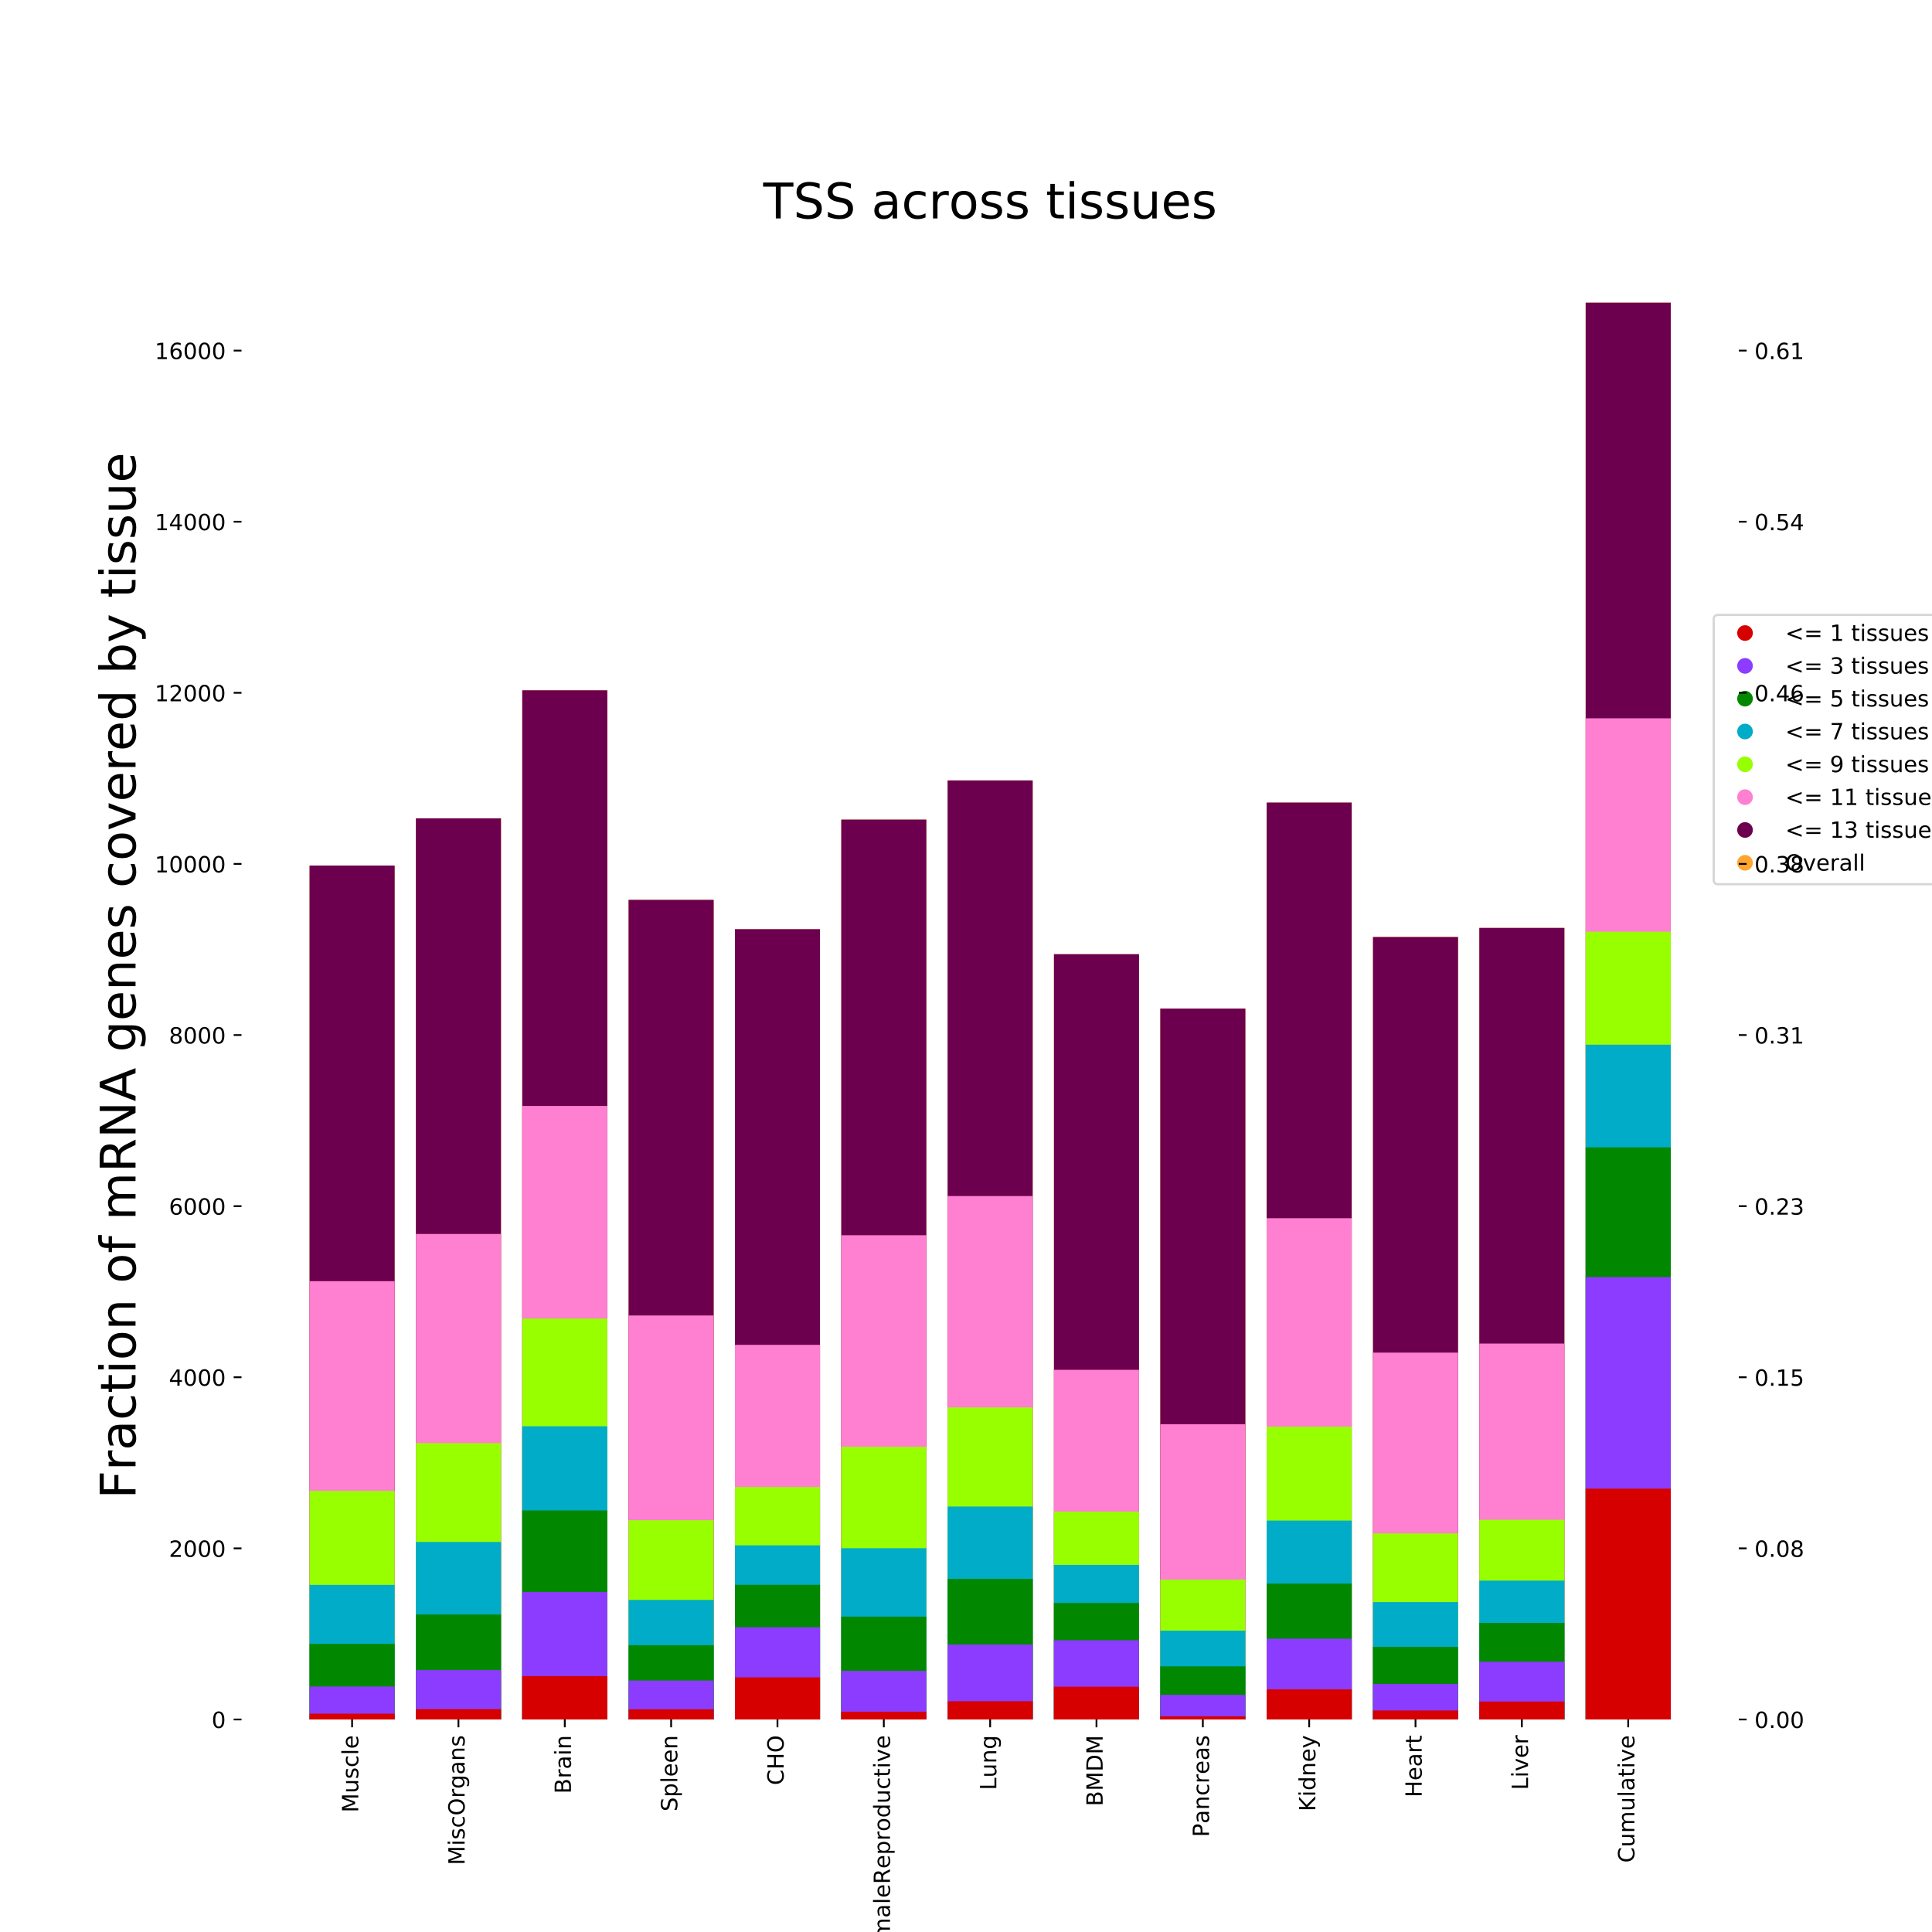 <?xml version="1.0" encoding="utf-8" standalone="no"?>
<!DOCTYPE svg PUBLIC "-//W3C//DTD SVG 1.1//EN"
  "http://www.w3.org/Graphics/SVG/1.1/DTD/svg11.dtd">
<!-- Created with matplotlib (https://matplotlib.org/) -->
<svg height="864pt" version="1.1" viewBox="0 0 864 864" width="864pt" xmlns="http://www.w3.org/2000/svg" xmlns:xlink="http://www.w3.org/1999/xlink">
 <defs>
  <style type="text/css">
*{stroke-linecap:butt;stroke-linejoin:round;}
  </style>
 </defs>
 <g id="figure_1">
  <g id="patch_1">
   <path d="M 0 864 
L 864 864 
L 864 0 
L 0 0 
z
" style="fill:#ffffff;"/>
  </g>
  <g id="axes_1">
   <g id="patch_2">
    <path d="M 108 768.96 
L 777.6 768.96 
L 777.6 103.68 
L 108 103.68 
z
" style="fill:#ffffff;"/>
   </g>
   <g id="patch_3">
    <path clip-path="url(#pcab04ac415)" d="M 138.436 768.96 
L 176.482 768.96 
L 176.482 387.078 
L 138.436 387.078 
z
" style="fill:#ffa530;"/>
   </g>
   <g id="patch_4">
    <path clip-path="url(#pcab04ac415)" d="M 185.993 768.96 
L 224.039 768.96 
L 224.039 365.958 
L 185.993 365.958 
z
" style="fill:#ffa530;"/>
   </g>
   <g id="patch_5">
    <path clip-path="url(#pcab04ac415)" d="M 233.55 768.96 
L 271.595 768.96 
L 271.595 308.72 
L 233.55 308.72 
z
" style="fill:#ffa530;"/>
   </g>
   <g id="patch_6">
    <path clip-path="url(#pcab04ac415)" d="M 281.107 768.96 
L 319.152 768.96 
L 319.152 402.421 
L 281.107 402.421 
z
" style="fill:#ffa530;"/>
   </g>
   <g id="patch_7">
    <path clip-path="url(#pcab04ac415)" d="M 328.664 768.96 
L 366.709 768.96 
L 366.709 415.544 
L 328.664 415.544 
z
" style="fill:#ffa530;"/>
   </g>
   <g id="patch_8">
    <path clip-path="url(#pcab04ac415)" d="M 376.22 768.96 
L 414.266 768.96 
L 414.266 366.532 
L 376.22 366.532 
z
" style="fill:#ffa530;"/>
   </g>
   <g id="patch_9">
    <path clip-path="url(#pcab04ac415)" d="M 423.777 768.96 
L 461.823 768.96 
L 461.823 349.009 
L 423.777 349.009 
z
" style="fill:#ffa530;"/>
   </g>
   <g id="patch_10">
    <path clip-path="url(#pcab04ac415)" d="M 471.334 768.96 
L 509.38 768.96 
L 509.38 426.717 
L 471.334 426.717 
z
" style="fill:#ffa530;"/>
   </g>
   <g id="patch_11">
    <path clip-path="url(#pcab04ac415)" d="M 518.891 768.96 
L 556.936 768.96 
L 556.936 451.05 
L 518.891 451.05 
z
" style="fill:#ffa530;"/>
   </g>
   <g id="patch_12">
    <path clip-path="url(#pcab04ac415)" d="M 566.448 768.96 
L 604.493 768.96 
L 604.493 358.918 
L 566.448 358.918 
z
" style="fill:#ffa530;"/>
   </g>
   <g id="patch_13">
    <path clip-path="url(#pcab04ac415)" d="M 614.005 768.96 
L 652.05 768.96 
L 652.05 419.026 
L 614.005 419.026 
z
" style="fill:#ffa530;"/>
   </g>
   <g id="patch_14">
    <path clip-path="url(#pcab04ac415)" d="M 661.561 768.96 
L 699.607 768.96 
L 699.607 414.97 
L 661.561 414.97 
z
" style="fill:#ffa530;"/>
   </g>
   <g id="patch_15">
    <path clip-path="url(#pcab04ac415)" d="M 709.118 768.96 
L 747.164 768.96 
L 747.164 135.36 
L 709.118 135.36 
z
" style="fill:#ffa530;"/>
   </g>
   <g id="patch_16">
    <path clip-path="url(#pcab04ac415)" d="M 138.436 768.96 
L 176.482 768.96 
L 176.482 387.078 
L 138.436 387.078 
z
" style="fill:#6c004f;"/>
   </g>
   <g id="patch_17">
    <path clip-path="url(#pcab04ac415)" d="M 185.993 768.96 
L 224.039 768.96 
L 224.039 365.958 
L 185.993 365.958 
z
" style="fill:#6c004f;"/>
   </g>
   <g id="patch_18">
    <path clip-path="url(#pcab04ac415)" d="M 233.55 768.96 
L 271.595 768.96 
L 271.595 308.72 
L 233.55 308.72 
z
" style="fill:#6c004f;"/>
   </g>
   <g id="patch_19">
    <path clip-path="url(#pcab04ac415)" d="M 281.107 768.96 
L 319.152 768.96 
L 319.152 402.421 
L 281.107 402.421 
z
" style="fill:#6c004f;"/>
   </g>
   <g id="patch_20">
    <path clip-path="url(#pcab04ac415)" d="M 328.664 768.96 
L 366.709 768.96 
L 366.709 415.544 
L 328.664 415.544 
z
" style="fill:#6c004f;"/>
   </g>
   <g id="patch_21">
    <path clip-path="url(#pcab04ac415)" d="M 376.22 768.96 
L 414.266 768.96 
L 414.266 366.532 
L 376.22 366.532 
z
" style="fill:#6c004f;"/>
   </g>
   <g id="patch_22">
    <path clip-path="url(#pcab04ac415)" d="M 423.777 768.96 
L 461.823 768.96 
L 461.823 349.009 
L 423.777 349.009 
z
" style="fill:#6c004f;"/>
   </g>
   <g id="patch_23">
    <path clip-path="url(#pcab04ac415)" d="M 471.334 768.96 
L 509.38 768.96 
L 509.38 426.717 
L 471.334 426.717 
z
" style="fill:#6c004f;"/>
   </g>
   <g id="patch_24">
    <path clip-path="url(#pcab04ac415)" d="M 518.891 768.96 
L 556.936 768.96 
L 556.936 451.05 
L 518.891 451.05 
z
" style="fill:#6c004f;"/>
   </g>
   <g id="patch_25">
    <path clip-path="url(#pcab04ac415)" d="M 566.448 768.96 
L 604.493 768.96 
L 604.493 358.918 
L 566.448 358.918 
z
" style="fill:#6c004f;"/>
   </g>
   <g id="patch_26">
    <path clip-path="url(#pcab04ac415)" d="M 614.005 768.96 
L 652.05 768.96 
L 652.05 419.026 
L 614.005 419.026 
z
" style="fill:#6c004f;"/>
   </g>
   <g id="patch_27">
    <path clip-path="url(#pcab04ac415)" d="M 661.561 768.96 
L 699.607 768.96 
L 699.607 414.97 
L 661.561 414.97 
z
" style="fill:#6c004f;"/>
   </g>
   <g id="patch_28">
    <path clip-path="url(#pcab04ac415)" d="M 709.118 768.96 
L 747.164 768.96 
L 747.164 135.36 
L 709.118 135.36 
z
" style="fill:#6c004f;"/>
   </g>
   <g id="patch_29">
    <path clip-path="url(#pcab04ac415)" d="M 138.436 768.96 
L 176.482 768.96 
L 176.482 572.95 
L 138.436 572.95 
z
" style="fill:#ff7fd1;"/>
   </g>
   <g id="patch_30">
    <path clip-path="url(#pcab04ac415)" d="M 185.993 768.96 
L 224.039 768.96 
L 224.039 551.83 
L 185.993 551.83 
z
" style="fill:#ff7fd1;"/>
   </g>
   <g id="patch_31">
    <path clip-path="url(#pcab04ac415)" d="M 233.55 768.96 
L 271.595 768.96 
L 271.595 494.591 
L 233.55 494.591 
z
" style="fill:#ff7fd1;"/>
   </g>
   <g id="patch_32">
    <path clip-path="url(#pcab04ac415)" d="M 281.107 768.96 
L 319.152 768.96 
L 319.152 588.292 
L 281.107 588.292 
z
" style="fill:#ff7fd1;"/>
   </g>
   <g id="patch_33">
    <path clip-path="url(#pcab04ac415)" d="M 328.664 768.96 
L 366.709 768.96 
L 366.709 601.416 
L 328.664 601.416 
z
" style="fill:#ff7fd1;"/>
   </g>
   <g id="patch_34">
    <path clip-path="url(#pcab04ac415)" d="M 376.22 768.96 
L 414.266 768.96 
L 414.266 552.403 
L 376.22 552.403 
z
" style="fill:#ff7fd1;"/>
   </g>
   <g id="patch_35">
    <path clip-path="url(#pcab04ac415)" d="M 423.777 768.96 
L 461.823 768.96 
L 461.823 534.88 
L 423.777 534.88 
z
" style="fill:#ff7fd1;"/>
   </g>
   <g id="patch_36">
    <path clip-path="url(#pcab04ac415)" d="M 471.334 768.96 
L 509.38 768.96 
L 509.38 612.588 
L 471.334 612.588 
z
" style="fill:#ff7fd1;"/>
   </g>
   <g id="patch_37">
    <path clip-path="url(#pcab04ac415)" d="M 518.891 768.96 
L 556.936 768.96 
L 556.936 636.922 
L 518.891 636.922 
z
" style="fill:#ff7fd1;"/>
   </g>
   <g id="patch_38">
    <path clip-path="url(#pcab04ac415)" d="M 566.448 768.96 
L 604.493 768.96 
L 604.493 544.79 
L 566.448 544.79 
z
" style="fill:#ff7fd1;"/>
   </g>
   <g id="patch_39">
    <path clip-path="url(#pcab04ac415)" d="M 614.005 768.96 
L 652.05 768.96 
L 652.05 604.897 
L 614.005 604.897 
z
" style="fill:#ff7fd1;"/>
   </g>
   <g id="patch_40">
    <path clip-path="url(#pcab04ac415)" d="M 661.561 768.96 
L 699.607 768.96 
L 699.607 600.842 
L 661.561 600.842 
z
" style="fill:#ff7fd1;"/>
   </g>
   <g id="patch_41">
    <path clip-path="url(#pcab04ac415)" d="M 709.118 768.96 
L 747.164 768.96 
L 747.164 321.231 
L 709.118 321.231 
z
" style="fill:#ff7fd1;"/>
   </g>
   <g id="patch_42">
    <path clip-path="url(#pcab04ac415)" d="M 138.436 768.96 
L 176.482 768.96 
L 176.482 666.727 
L 138.436 666.727 
z
" style="fill:#98ff00;"/>
   </g>
   <g id="patch_43">
    <path clip-path="url(#pcab04ac415)" d="M 185.993 768.96 
L 224.039 768.96 
L 224.039 645.377 
L 185.993 645.377 
z
" style="fill:#98ff00;"/>
   </g>
   <g id="patch_44">
    <path clip-path="url(#pcab04ac415)" d="M 233.55 768.96 
L 271.595 768.96 
L 271.595 589.67 
L 233.55 589.67 
z
" style="fill:#98ff00;"/>
   </g>
   <g id="patch_45">
    <path clip-path="url(#pcab04ac415)" d="M 281.107 768.96 
L 319.152 768.96 
L 319.152 679.85 
L 281.107 679.85 
z
" style="fill:#98ff00;"/>
   </g>
   <g id="patch_46">
    <path clip-path="url(#pcab04ac415)" d="M 328.664 768.96 
L 366.709 768.96 
L 366.709 665.005 
L 328.664 665.005 
z
" style="fill:#98ff00;"/>
   </g>
   <g id="patch_47">
    <path clip-path="url(#pcab04ac415)" d="M 376.22 768.96 
L 414.266 768.96 
L 414.266 647.023 
L 376.22 647.023 
z
" style="fill:#98ff00;"/>
   </g>
   <g id="patch_48">
    <path clip-path="url(#pcab04ac415)" d="M 423.777 768.96 
L 461.823 768.96 
L 461.823 629.423 
L 423.777 629.423 
z
" style="fill:#98ff00;"/>
   </g>
   <g id="patch_49">
    <path clip-path="url(#pcab04ac415)" d="M 471.334 768.96 
L 509.38 768.96 
L 509.38 675.986 
L 471.334 675.986 
z
" style="fill:#98ff00;"/>
   </g>
   <g id="patch_50">
    <path clip-path="url(#pcab04ac415)" d="M 518.891 768.96 
L 556.936 768.96 
L 556.936 706.403 
L 518.891 706.403 
z
" style="fill:#98ff00;"/>
   </g>
   <g id="patch_51">
    <path clip-path="url(#pcab04ac415)" d="M 566.448 768.96 
L 604.493 768.96 
L 604.493 638.031 
L 566.448 638.031 
z
" style="fill:#98ff00;"/>
   </g>
   <g id="patch_52">
    <path clip-path="url(#pcab04ac415)" d="M 614.005 768.96 
L 652.05 768.96 
L 652.05 685.743 
L 614.005 685.743 
z
" style="fill:#98ff00;"/>
   </g>
   <g id="patch_53">
    <path clip-path="url(#pcab04ac415)" d="M 661.561 768.96 
L 699.607 768.96 
L 699.607 679.659 
L 661.561 679.659 
z
" style="fill:#98ff00;"/>
   </g>
   <g id="patch_54">
    <path clip-path="url(#pcab04ac415)" d="M 709.118 768.96 
L 747.164 768.96 
L 747.164 416.654 
L 709.118 416.654 
z
" style="fill:#98ff00;"/>
   </g>
   <g id="patch_55">
    <path clip-path="url(#pcab04ac415)" d="M 138.436 768.96 
L 176.482 768.96 
L 176.482 708.776 
L 138.436 708.776 
z
" style="fill:#00acc7;"/>
   </g>
   <g id="patch_56">
    <path clip-path="url(#pcab04ac415)" d="M 185.993 768.96 
L 224.039 768.96 
L 224.039 689.569 
L 185.993 689.569 
z
" style="fill:#00acc7;"/>
   </g>
   <g id="patch_57">
    <path clip-path="url(#pcab04ac415)" d="M 233.55 768.96 
L 271.595 768.96 
L 271.595 637.84 
L 233.55 637.84 
z
" style="fill:#00acc7;"/>
   </g>
   <g id="patch_58">
    <path clip-path="url(#pcab04ac415)" d="M 281.107 768.96 
L 319.152 768.96 
L 319.152 715.51 
L 281.107 715.51 
z
" style="fill:#00acc7;"/>
   </g>
   <g id="patch_59">
    <path clip-path="url(#pcab04ac415)" d="M 328.664 768.96 
L 366.709 768.96 
L 366.709 691.099 
L 328.664 691.099 
z
" style="fill:#00acc7;"/>
   </g>
   <g id="patch_60">
    <path clip-path="url(#pcab04ac415)" d="M 376.22 768.96 
L 414.266 768.96 
L 414.266 692.362 
L 376.22 692.362 
z
" style="fill:#00acc7;"/>
   </g>
   <g id="patch_61">
    <path clip-path="url(#pcab04ac415)" d="M 423.777 768.96 
L 461.823 768.96 
L 461.823 673.729 
L 423.777 673.729 
z
" style="fill:#00acc7;"/>
   </g>
   <g id="patch_62">
    <path clip-path="url(#pcab04ac415)" d="M 471.334 768.96 
L 509.38 768.96 
L 509.38 699.823 
L 471.334 699.823 
z
" style="fill:#00acc7;"/>
   </g>
   <g id="patch_63">
    <path clip-path="url(#pcab04ac415)" d="M 518.891 768.96 
L 556.936 768.96 
L 556.936 729.245 
L 518.891 729.245 
z
" style="fill:#00acc7;"/>
   </g>
   <g id="patch_64">
    <path clip-path="url(#pcab04ac415)" d="M 566.448 768.96 
L 604.493 768.96 
L 604.493 680.003 
L 566.448 680.003 
z
" style="fill:#00acc7;"/>
   </g>
   <g id="patch_65">
    <path clip-path="url(#pcab04ac415)" d="M 614.005 768.96 
L 652.05 768.96 
L 652.05 716.466 
L 614.005 716.466 
z
" style="fill:#00acc7;"/>
   </g>
   <g id="patch_66">
    <path clip-path="url(#pcab04ac415)" d="M 661.561 768.96 
L 699.607 768.96 
L 699.607 706.863 
L 661.561 706.863 
z
" style="fill:#00acc7;"/>
   </g>
   <g id="patch_67">
    <path clip-path="url(#pcab04ac415)" d="M 709.118 768.96 
L 747.164 768.96 
L 747.164 467.197 
L 709.118 467.197 
z
" style="fill:#00acc7;"/>
   </g>
   <g id="patch_68">
    <path clip-path="url(#pcab04ac415)" d="M 138.436 768.96 
L 176.482 768.96 
L 176.482 735.137 
L 138.436 735.137 
z
" style="fill:#028800;"/>
   </g>
   <g id="patch_69">
    <path clip-path="url(#pcab04ac415)" d="M 185.993 768.96 
L 224.039 768.96 
L 224.039 722.014 
L 185.993 722.014 
z
" style="fill:#028800;"/>
   </g>
   <g id="patch_70">
    <path clip-path="url(#pcab04ac415)" d="M 233.55 768.96 
L 271.595 768.96 
L 271.595 675.489 
L 233.55 675.489 
z
" style="fill:#028800;"/>
   </g>
   <g id="patch_71">
    <path clip-path="url(#pcab04ac415)" d="M 281.107 768.96 
L 319.152 768.96 
L 319.152 735.75 
L 281.107 735.75 
z
" style="fill:#028800;"/>
   </g>
   <g id="patch_72">
    <path clip-path="url(#pcab04ac415)" d="M 328.664 768.96 
L 366.709 768.96 
L 366.709 708.737 
L 328.664 708.737 
z
" style="fill:#028800;"/>
   </g>
   <g id="patch_73">
    <path clip-path="url(#pcab04ac415)" d="M 376.22 768.96 
L 414.266 768.96 
L 414.266 722.97 
L 376.22 722.97 
z
" style="fill:#028800;"/>
   </g>
   <g id="patch_74">
    <path clip-path="url(#pcab04ac415)" d="M 423.777 768.96 
L 461.823 768.96 
L 461.823 706.097 
L 423.777 706.097 
z
" style="fill:#028800;"/>
   </g>
   <g id="patch_75">
    <path clip-path="url(#pcab04ac415)" d="M 471.334 768.96 
L 509.38 768.96 
L 509.38 716.849 
L 471.334 716.849 
z
" style="fill:#028800;"/>
   </g>
   <g id="patch_76">
    <path clip-path="url(#pcab04ac415)" d="M 518.891 768.96 
L 556.936 768.96 
L 556.936 745.2 
L 518.891 745.2 
z
" style="fill:#028800;"/>
   </g>
   <g id="patch_77">
    <path clip-path="url(#pcab04ac415)" d="M 566.448 768.96 
L 604.493 768.96 
L 604.493 708.202 
L 566.448 708.202 
z
" style="fill:#028800;"/>
   </g>
   <g id="patch_78">
    <path clip-path="url(#pcab04ac415)" d="M 614.005 768.96 
L 652.05 768.96 
L 652.05 736.477 
L 614.005 736.477 
z
" style="fill:#028800;"/>
   </g>
   <g id="patch_79">
    <path clip-path="url(#pcab04ac415)" d="M 661.561 768.96 
L 699.607 768.96 
L 699.607 725.763 
L 661.561 725.763 
z
" style="fill:#028800;"/>
   </g>
   <g id="patch_80">
    <path clip-path="url(#pcab04ac415)" d="M 709.118 768.96 
L 747.164 768.96 
L 747.164 513.11 
L 709.118 513.11 
z
" style="fill:#028800;"/>
   </g>
   <g id="patch_81">
    <path clip-path="url(#pcab04ac415)" d="M 138.436 768.96 
L 176.482 768.96 
L 176.482 754.23 
L 138.436 754.23 
z
" style="fill:#8c3cff;"/>
   </g>
   <g id="patch_82">
    <path clip-path="url(#pcab04ac415)" d="M 185.993 768.96 
L 224.039 768.96 
L 224.039 746.883 
L 185.993 746.883 
z
" style="fill:#8c3cff;"/>
   </g>
   <g id="patch_83">
    <path clip-path="url(#pcab04ac415)" d="M 233.55 768.96 
L 271.595 768.96 
L 271.595 711.951 
L 233.55 711.951 
z
" style="fill:#8c3cff;"/>
   </g>
   <g id="patch_84">
    <path clip-path="url(#pcab04ac415)" d="M 281.107 768.96 
L 319.152 768.96 
L 319.152 751.551 
L 281.107 751.551 
z
" style="fill:#8c3cff;"/>
   </g>
   <g id="patch_85">
    <path clip-path="url(#pcab04ac415)" d="M 328.664 768.96 
L 366.709 768.96 
L 366.709 727.715 
L 328.664 727.715 
z
" style="fill:#8c3cff;"/>
   </g>
   <g id="patch_86">
    <path clip-path="url(#pcab04ac415)" d="M 376.22 768.96 
L 414.266 768.96 
L 414.266 747.228 
L 376.22 747.228 
z
" style="fill:#8c3cff;"/>
   </g>
   <g id="patch_87">
    <path clip-path="url(#pcab04ac415)" d="M 423.777 768.96 
L 461.823 768.96 
L 461.823 735.443 
L 423.777 735.443 
z
" style="fill:#8c3cff;"/>
   </g>
   <g id="patch_88">
    <path clip-path="url(#pcab04ac415)" d="M 471.334 768.96 
L 509.38 768.96 
L 509.38 733.53 
L 471.334 733.53 
z
" style="fill:#8c3cff;"/>
   </g>
   <g id="patch_89">
    <path clip-path="url(#pcab04ac415)" d="M 518.891 768.96 
L 556.936 768.96 
L 556.936 757.941 
L 518.891 757.941 
z
" style="fill:#8c3cff;"/>
   </g>
   <g id="patch_90">
    <path clip-path="url(#pcab04ac415)" d="M 566.448 768.96 
L 604.493 768.96 
L 604.493 732.842 
L 566.448 732.842 
z
" style="fill:#8c3cff;"/>
   </g>
   <g id="patch_91">
    <path clip-path="url(#pcab04ac415)" d="M 614.005 768.96 
L 652.05 768.96 
L 652.05 753.043 
L 614.005 753.043 
z
" style="fill:#8c3cff;"/>
   </g>
   <g id="patch_92">
    <path clip-path="url(#pcab04ac415)" d="M 661.561 768.96 
L 699.607 768.96 
L 699.607 743.134 
L 661.561 743.134 
z
" style="fill:#8c3cff;"/>
   </g>
   <g id="patch_93">
    <path clip-path="url(#pcab04ac415)" d="M 709.118 768.96 
L 747.164 768.96 
L 747.164 571.113 
L 709.118 571.113 
z
" style="fill:#8c3cff;"/>
   </g>
   <g id="patch_94">
    <path clip-path="url(#pcab04ac415)" d="M 138.436 768.96 
L 176.482 768.96 
L 176.482 766.358 
L 138.436 766.358 
z
" style="fill:#d70000;"/>
   </g>
   <g id="patch_95">
    <path clip-path="url(#pcab04ac415)" d="M 185.993 768.96 
L 224.039 768.96 
L 224.039 764.33 
L 185.993 764.33 
z
" style="fill:#d70000;"/>
   </g>
   <g id="patch_96">
    <path clip-path="url(#pcab04ac415)" d="M 233.55 768.96 
L 271.595 768.96 
L 271.595 749.562 
L 233.55 749.562 
z
" style="fill:#d70000;"/>
   </g>
   <g id="patch_97">
    <path clip-path="url(#pcab04ac415)" d="M 281.107 768.96 
L 319.152 768.96 
L 319.152 764.407 
L 281.107 764.407 
z
" style="fill:#d70000;"/>
   </g>
   <g id="patch_98">
    <path clip-path="url(#pcab04ac415)" d="M 328.664 768.96 
L 366.709 768.96 
L 366.709 750.136 
L 328.664 750.136 
z
" style="fill:#d70000;"/>
   </g>
   <g id="patch_99">
    <path clip-path="url(#pcab04ac415)" d="M 376.22 768.96 
L 414.266 768.96 
L 414.266 765.478 
L 376.22 765.478 
z
" style="fill:#d70000;"/>
   </g>
   <g id="patch_100">
    <path clip-path="url(#pcab04ac415)" d="M 423.777 768.96 
L 461.823 768.96 
L 461.823 760.81 
L 423.777 760.81 
z
" style="fill:#d70000;"/>
   </g>
   <g id="patch_101">
    <path clip-path="url(#pcab04ac415)" d="M 471.334 768.96 
L 509.38 768.96 
L 509.38 754.306 
L 471.334 754.306 
z
" style="fill:#d70000;"/>
   </g>
   <g id="patch_102">
    <path clip-path="url(#pcab04ac415)" d="M 518.891 768.96 
L 556.936 768.96 
L 556.936 767.544 
L 518.891 767.544 
z
" style="fill:#d70000;"/>
   </g>
   <g id="patch_103">
    <path clip-path="url(#pcab04ac415)" d="M 566.448 768.96 
L 604.493 768.96 
L 604.493 755.492 
L 566.448 755.492 
z
" style="fill:#d70000;"/>
   </g>
   <g id="patch_104">
    <path clip-path="url(#pcab04ac415)" d="M 614.005 768.96 
L 652.05 768.96 
L 652.05 764.943 
L 614.005 764.943 
z
" style="fill:#d70000;"/>
   </g>
   <g id="patch_105">
    <path clip-path="url(#pcab04ac415)" d="M 661.561 768.96 
L 699.607 768.96 
L 699.607 760.925 
L 661.561 760.925 
z
" style="fill:#d70000;"/>
   </g>
   <g id="patch_106">
    <path clip-path="url(#pcab04ac415)" d="M 709.118 768.96 
L 747.164 768.96 
L 747.164 665.732 
L 709.118 665.732 
z
" style="fill:#d70000;"/>
   </g>
   <g id="matplotlib.axis_1">
    <g id="xtick_1">
     <g id="line2d_1">
      <defs>
       <path d="M 0 0 
L 0 3.5 
" id="mb4666bd0e0" style="stroke:#000000;stroke-width:0.8;"/>
      </defs>
      <g>
       <use style="stroke:#000000;stroke-width:0.8;" x="157.459" xlink:href="#mb4666bd0e0" y="768.96"/>
      </g>
     </g>
     <g id="text_1">
      <!-- Muscle -->
      <defs>
       <path d="M 9.812 72.906 
L 24.516 72.906 
L 43.109 23.297 
L 61.812 72.906 
L 76.516 72.906 
L 76.516 0 
L 66.891 0 
L 66.891 64.016 
L 48.094 14.016 
L 38.188 14.016 
L 19.391 64.016 
L 19.391 0 
L 9.812 0 
z
" id="DejaVuSans-77"/>
       <path d="M 8.5 21.578 
L 8.5 54.688 
L 17.484 54.688 
L 17.484 21.922 
Q 17.484 14.156 20.5 10.266 
Q 23.531 6.391 29.594 6.391 
Q 36.859 6.391 41.078 11.031 
Q 45.312 15.672 45.312 23.688 
L 45.312 54.688 
L 54.297 54.688 
L 54.297 0 
L 45.312 0 
L 45.312 8.406 
Q 42.047 3.422 37.719 1 
Q 33.406 -1.422 27.688 -1.422 
Q 18.266 -1.422 13.375 4.438 
Q 8.5 10.297 8.5 21.578 
z
M 31.109 56 
z
" id="DejaVuSans-117"/>
       <path d="M 44.281 53.078 
L 44.281 44.578 
Q 40.484 46.531 36.375 47.5 
Q 32.281 48.484 27.875 48.484 
Q 21.188 48.484 17.844 46.438 
Q 14.5 44.391 14.5 40.281 
Q 14.5 37.156 16.891 35.375 
Q 19.281 33.594 26.516 31.984 
L 29.594 31.297 
Q 39.156 29.25 43.188 25.516 
Q 47.219 21.781 47.219 15.094 
Q 47.219 7.469 41.188 3.016 
Q 35.156 -1.422 24.609 -1.422 
Q 20.219 -1.422 15.453 -0.562 
Q 10.688 0.297 5.422 2 
L 5.422 11.281 
Q 10.406 8.688 15.234 7.391 
Q 20.062 6.109 24.812 6.109 
Q 31.156 6.109 34.562 8.281 
Q 37.984 10.453 37.984 14.406 
Q 37.984 18.062 35.516 20.016 
Q 33.062 21.969 24.703 23.781 
L 21.578 24.516 
Q 13.234 26.266 9.516 29.906 
Q 5.812 33.547 5.812 39.891 
Q 5.812 47.609 11.281 51.797 
Q 16.75 56 26.812 56 
Q 31.781 56 36.172 55.266 
Q 40.578 54.547 44.281 53.078 
z
" id="DejaVuSans-115"/>
       <path d="M 48.781 52.594 
L 48.781 44.188 
Q 44.969 46.297 41.141 47.344 
Q 37.312 48.391 33.406 48.391 
Q 24.656 48.391 19.812 42.844 
Q 14.984 37.312 14.984 27.297 
Q 14.984 17.281 19.812 11.734 
Q 24.656 6.203 33.406 6.203 
Q 37.312 6.203 41.141 7.25 
Q 44.969 8.297 48.781 10.406 
L 48.781 2.094 
Q 45.016 0.344 40.984 -0.531 
Q 36.969 -1.422 32.422 -1.422 
Q 20.062 -1.422 12.781 6.344 
Q 5.516 14.109 5.516 27.297 
Q 5.516 40.672 12.859 48.328 
Q 20.219 56 33.016 56 
Q 37.156 56 41.109 55.141 
Q 45.062 54.297 48.781 52.594 
z
" id="DejaVuSans-99"/>
       <path d="M 9.422 75.984 
L 18.406 75.984 
L 18.406 0 
L 9.422 0 
z
" id="DejaVuSans-108"/>
       <path d="M 56.203 29.594 
L 56.203 25.203 
L 14.891 25.203 
Q 15.484 15.922 20.484 11.062 
Q 25.484 6.203 34.422 6.203 
Q 39.594 6.203 44.453 7.469 
Q 49.312 8.734 54.109 11.281 
L 54.109 2.781 
Q 49.266 0.734 44.188 -0.344 
Q 39.109 -1.422 33.891 -1.422 
Q 20.797 -1.422 13.156 6.188 
Q 5.516 13.812 5.516 26.812 
Q 5.516 40.234 12.766 48.109 
Q 20.016 56 32.328 56 
Q 43.359 56 49.781 48.891 
Q 56.203 41.797 56.203 29.594 
z
M 47.219 32.234 
Q 47.125 39.594 43.094 43.984 
Q 39.062 48.391 32.422 48.391 
Q 24.906 48.391 20.391 44.141 
Q 15.875 39.891 15.188 32.172 
z
" id="DejaVuSans-101"/>
      </defs>
      <g transform="translate(160.218 810.565)rotate(-90)scale(0.1 -0.1)">
       <use xlink:href="#DejaVuSans-77"/>
       <use x="86.279" xlink:href="#DejaVuSans-117"/>
       <use x="149.658" xlink:href="#DejaVuSans-115"/>
       <use x="201.758" xlink:href="#DejaVuSans-99"/>
       <use x="256.738" xlink:href="#DejaVuSans-108"/>
       <use x="284.521" xlink:href="#DejaVuSans-101"/>
      </g>
     </g>
    </g>
    <g id="xtick_2">
     <g id="line2d_2">
      <g>
       <use style="stroke:#000000;stroke-width:0.8;" x="205.016" xlink:href="#mb4666bd0e0" y="768.96"/>
      </g>
     </g>
     <g id="text_2">
      <!-- MiscOrgans -->
      <defs>
       <path d="M 9.422 54.688 
L 18.406 54.688 
L 18.406 0 
L 9.422 0 
z
M 9.422 75.984 
L 18.406 75.984 
L 18.406 64.594 
L 9.422 64.594 
z
" id="DejaVuSans-105"/>
       <path d="M 39.406 66.219 
Q 28.656 66.219 22.328 58.203 
Q 16.016 50.203 16.016 36.375 
Q 16.016 22.609 22.328 14.594 
Q 28.656 6.594 39.406 6.594 
Q 50.141 6.594 56.422 14.594 
Q 62.703 22.609 62.703 36.375 
Q 62.703 50.203 56.422 58.203 
Q 50.141 66.219 39.406 66.219 
z
M 39.406 74.219 
Q 54.734 74.219 63.906 63.938 
Q 73.094 53.656 73.094 36.375 
Q 73.094 19.141 63.906 8.859 
Q 54.734 -1.422 39.406 -1.422 
Q 24.031 -1.422 14.812 8.828 
Q 5.609 19.094 5.609 36.375 
Q 5.609 53.656 14.812 63.938 
Q 24.031 74.219 39.406 74.219 
z
" id="DejaVuSans-79"/>
       <path d="M 41.109 46.297 
Q 39.594 47.172 37.812 47.578 
Q 36.031 48 33.891 48 
Q 26.266 48 22.188 43.047 
Q 18.109 38.094 18.109 28.812 
L 18.109 0 
L 9.078 0 
L 9.078 54.688 
L 18.109 54.688 
L 18.109 46.188 
Q 20.953 51.172 25.484 53.578 
Q 30.031 56 36.531 56 
Q 37.453 56 38.578 55.875 
Q 39.703 55.766 41.062 55.516 
z
" id="DejaVuSans-114"/>
       <path d="M 45.406 27.984 
Q 45.406 37.75 41.375 43.109 
Q 37.359 48.484 30.078 48.484 
Q 22.859 48.484 18.828 43.109 
Q 14.797 37.75 14.797 27.984 
Q 14.797 18.266 18.828 12.891 
Q 22.859 7.516 30.078 7.516 
Q 37.359 7.516 41.375 12.891 
Q 45.406 18.266 45.406 27.984 
z
M 54.391 6.781 
Q 54.391 -7.172 48.188 -13.984 
Q 42 -20.797 29.203 -20.797 
Q 24.469 -20.797 20.266 -20.094 
Q 16.062 -19.391 12.109 -17.922 
L 12.109 -9.188 
Q 16.062 -11.328 19.922 -12.344 
Q 23.781 -13.375 27.781 -13.375 
Q 36.625 -13.375 41.016 -8.766 
Q 45.406 -4.156 45.406 5.172 
L 45.406 9.625 
Q 42.625 4.781 38.281 2.391 
Q 33.938 0 27.875 0 
Q 17.828 0 11.672 7.656 
Q 5.516 15.328 5.516 27.984 
Q 5.516 40.672 11.672 48.328 
Q 17.828 56 27.875 56 
Q 33.938 56 38.281 53.609 
Q 42.625 51.219 45.406 46.391 
L 45.406 54.688 
L 54.391 54.688 
z
" id="DejaVuSans-103"/>
       <path d="M 34.281 27.484 
Q 23.391 27.484 19.188 25 
Q 14.984 22.516 14.984 16.5 
Q 14.984 11.719 18.141 8.906 
Q 21.297 6.109 26.703 6.109 
Q 34.188 6.109 38.703 11.406 
Q 43.219 16.703 43.219 25.484 
L 43.219 27.484 
z
M 52.203 31.203 
L 52.203 0 
L 43.219 0 
L 43.219 8.297 
Q 40.141 3.328 35.547 0.953 
Q 30.953 -1.422 24.312 -1.422 
Q 15.922 -1.422 10.953 3.297 
Q 6 8.016 6 15.922 
Q 6 25.141 12.172 29.828 
Q 18.359 34.516 30.609 34.516 
L 43.219 34.516 
L 43.219 35.406 
Q 43.219 41.609 39.141 45 
Q 35.062 48.391 27.688 48.391 
Q 23 48.391 18.547 47.266 
Q 14.109 46.141 10.016 43.891 
L 10.016 52.203 
Q 14.938 54.109 19.578 55.047 
Q 24.219 56 28.609 56 
Q 40.484 56 46.344 49.844 
Q 52.203 43.703 52.203 31.203 
z
" id="DejaVuSans-97"/>
       <path d="M 54.891 33.016 
L 54.891 0 
L 45.906 0 
L 45.906 32.719 
Q 45.906 40.484 42.875 44.328 
Q 39.844 48.188 33.797 48.188 
Q 26.516 48.188 22.312 43.547 
Q 18.109 38.922 18.109 30.906 
L 18.109 0 
L 9.078 0 
L 9.078 54.688 
L 18.109 54.688 
L 18.109 46.188 
Q 21.344 51.125 25.703 53.562 
Q 30.078 56 35.797 56 
Q 45.219 56 50.047 50.172 
Q 54.891 44.344 54.891 33.016 
z
" id="DejaVuSans-110"/>
      </defs>
      <g transform="translate(207.775 834.079)rotate(-90)scale(0.1 -0.1)">
       <use xlink:href="#DejaVuSans-77"/>
       <use x="86.279" xlink:href="#DejaVuSans-105"/>
       <use x="114.062" xlink:href="#DejaVuSans-115"/>
       <use x="166.162" xlink:href="#DejaVuSans-99"/>
       <use x="221.143" xlink:href="#DejaVuSans-79"/>
       <use x="299.854" xlink:href="#DejaVuSans-114"/>
       <use x="340.951" xlink:href="#DejaVuSans-103"/>
       <use x="404.428" xlink:href="#DejaVuSans-97"/>
       <use x="465.707" xlink:href="#DejaVuSans-110"/>
       <use x="529.086" xlink:href="#DejaVuSans-115"/>
      </g>
     </g>
    </g>
    <g id="xtick_3">
     <g id="line2d_3">
      <g>
       <use style="stroke:#000000;stroke-width:0.8;" x="252.573" xlink:href="#mb4666bd0e0" y="768.96"/>
      </g>
     </g>
     <g id="text_3">
      <!-- Brain -->
      <defs>
       <path d="M 19.672 34.812 
L 19.672 8.109 
L 35.5 8.109 
Q 43.453 8.109 47.281 11.406 
Q 51.125 14.703 51.125 21.484 
Q 51.125 28.328 47.281 31.562 
Q 43.453 34.812 35.5 34.812 
z
M 19.672 64.797 
L 19.672 42.828 
L 34.281 42.828 
Q 41.5 42.828 45.031 45.531 
Q 48.578 48.25 48.578 53.812 
Q 48.578 59.328 45.031 62.062 
Q 41.5 64.797 34.281 64.797 
z
M 9.812 72.906 
L 35.016 72.906 
Q 46.297 72.906 52.391 68.219 
Q 58.5 63.531 58.5 54.891 
Q 58.5 48.188 55.375 44.234 
Q 52.25 40.281 46.188 39.312 
Q 53.469 37.75 57.5 32.781 
Q 61.531 27.828 61.531 20.406 
Q 61.531 10.641 54.891 5.312 
Q 48.25 0 35.984 0 
L 9.812 0 
z
" id="DejaVuSans-66"/>
      </defs>
      <g transform="translate(255.332 802.176)rotate(-90)scale(0.1 -0.1)">
       <use xlink:href="#DejaVuSans-66"/>
       <use x="68.604" xlink:href="#DejaVuSans-114"/>
       <use x="109.717" xlink:href="#DejaVuSans-97"/>
       <use x="170.996" xlink:href="#DejaVuSans-105"/>
       <use x="198.779" xlink:href="#DejaVuSans-110"/>
      </g>
     </g>
    </g>
    <g id="xtick_4">
     <g id="line2d_4">
      <g>
       <use style="stroke:#000000;stroke-width:0.8;" x="300.13" xlink:href="#mb4666bd0e0" y="768.96"/>
      </g>
     </g>
     <g id="text_4">
      <!-- Spleen -->
      <defs>
       <path d="M 53.516 70.516 
L 53.516 60.891 
Q 47.906 63.578 42.922 64.891 
Q 37.938 66.219 33.297 66.219 
Q 25.25 66.219 20.875 63.094 
Q 16.5 59.969 16.5 54.203 
Q 16.5 49.359 19.406 46.891 
Q 22.312 44.438 30.422 42.922 
L 36.375 41.703 
Q 47.406 39.594 52.656 34.297 
Q 57.906 29 57.906 20.125 
Q 57.906 9.516 50.797 4.047 
Q 43.703 -1.422 29.984 -1.422 
Q 24.812 -1.422 18.969 -0.25 
Q 13.141 0.922 6.891 3.219 
L 6.891 13.375 
Q 12.891 10.016 18.656 8.297 
Q 24.422 6.594 29.984 6.594 
Q 38.422 6.594 43.016 9.906 
Q 47.609 13.234 47.609 19.391 
Q 47.609 24.75 44.312 27.781 
Q 41.016 30.812 33.5 32.328 
L 27.484 33.5 
Q 16.453 35.688 11.516 40.375 
Q 6.594 45.062 6.594 53.422 
Q 6.594 63.094 13.406 68.656 
Q 20.219 74.219 32.172 74.219 
Q 37.312 74.219 42.625 73.281 
Q 47.953 72.359 53.516 70.516 
z
" id="DejaVuSans-83"/>
       <path d="M 18.109 8.203 
L 18.109 -20.797 
L 9.078 -20.797 
L 9.078 54.688 
L 18.109 54.688 
L 18.109 46.391 
Q 20.953 51.266 25.266 53.625 
Q 29.594 56 35.594 56 
Q 45.562 56 51.781 48.094 
Q 58.016 40.188 58.016 27.297 
Q 58.016 14.406 51.781 6.484 
Q 45.562 -1.422 35.594 -1.422 
Q 29.594 -1.422 25.266 0.953 
Q 20.953 3.328 18.109 8.203 
z
M 48.688 27.297 
Q 48.688 37.203 44.609 42.844 
Q 40.531 48.484 33.406 48.484 
Q 26.266 48.484 22.188 42.844 
Q 18.109 37.203 18.109 27.297 
Q 18.109 17.391 22.188 11.75 
Q 26.266 6.109 33.406 6.109 
Q 40.531 6.109 44.609 11.75 
Q 48.688 17.391 48.688 27.297 
z
" id="DejaVuSans-112"/>
      </defs>
      <g transform="translate(302.889 810.079)rotate(-90)scale(0.1 -0.1)">
       <use xlink:href="#DejaVuSans-83"/>
       <use x="63.477" xlink:href="#DejaVuSans-112"/>
       <use x="126.953" xlink:href="#DejaVuSans-108"/>
       <use x="154.736" xlink:href="#DejaVuSans-101"/>
       <use x="216.26" xlink:href="#DejaVuSans-101"/>
       <use x="277.783" xlink:href="#DejaVuSans-110"/>
      </g>
     </g>
    </g>
    <g id="xtick_5">
     <g id="line2d_5">
      <g>
       <use style="stroke:#000000;stroke-width:0.8;" x="347.686" xlink:href="#mb4666bd0e0" y="768.96"/>
      </g>
     </g>
     <g id="text_5">
      <!-- CHO -->
      <defs>
       <path d="M 64.406 67.281 
L 64.406 56.891 
Q 59.422 61.531 53.781 63.812 
Q 48.141 66.109 41.797 66.109 
Q 29.297 66.109 22.656 58.469 
Q 16.016 50.828 16.016 36.375 
Q 16.016 21.969 22.656 14.328 
Q 29.297 6.688 41.797 6.688 
Q 48.141 6.688 53.781 8.984 
Q 59.422 11.281 64.406 15.922 
L 64.406 5.609 
Q 59.234 2.094 53.438 0.328 
Q 47.656 -1.422 41.219 -1.422 
Q 24.656 -1.422 15.125 8.703 
Q 5.609 18.844 5.609 36.375 
Q 5.609 53.953 15.125 64.078 
Q 24.656 74.219 41.219 74.219 
Q 47.75 74.219 53.531 72.484 
Q 59.328 70.75 64.406 67.281 
z
" id="DejaVuSans-67"/>
       <path d="M 9.812 72.906 
L 19.672 72.906 
L 19.672 43.016 
L 55.516 43.016 
L 55.516 72.906 
L 65.375 72.906 
L 65.375 0 
L 55.516 0 
L 55.516 34.719 
L 19.672 34.719 
L 19.672 0 
L 9.812 0 
z
" id="DejaVuSans-72"/>
      </defs>
      <g transform="translate(350.446 798.335)rotate(-90)scale(0.1 -0.1)">
       <use xlink:href="#DejaVuSans-67"/>
       <use x="69.824" xlink:href="#DejaVuSans-72"/>
       <use x="145.02" xlink:href="#DejaVuSans-79"/>
      </g>
     </g>
    </g>
    <g id="xtick_6">
     <g id="line2d_6">
      <g>
       <use style="stroke:#000000;stroke-width:0.8;" x="395.243" xlink:href="#mb4666bd0e0" y="768.96"/>
      </g>
     </g>
     <g id="text_6">
      <!-- FemaleReproductive -->
      <defs>
       <path d="M 9.812 72.906 
L 51.703 72.906 
L 51.703 64.594 
L 19.672 64.594 
L 19.672 43.109 
L 48.578 43.109 
L 48.578 34.812 
L 19.672 34.812 
L 19.672 0 
L 9.812 0 
z
" id="DejaVuSans-70"/>
       <path d="M 52 44.188 
Q 55.375 50.25 60.062 53.125 
Q 64.75 56 71.094 56 
Q 79.641 56 84.281 50.016 
Q 88.922 44.047 88.922 33.016 
L 88.922 0 
L 79.891 0 
L 79.891 32.719 
Q 79.891 40.578 77.094 44.375 
Q 74.312 48.188 68.609 48.188 
Q 61.625 48.188 57.562 43.547 
Q 53.516 38.922 53.516 30.906 
L 53.516 0 
L 44.484 0 
L 44.484 32.719 
Q 44.484 40.625 41.703 44.406 
Q 38.922 48.188 33.109 48.188 
Q 26.219 48.188 22.156 43.531 
Q 18.109 38.875 18.109 30.906 
L 18.109 0 
L 9.078 0 
L 9.078 54.688 
L 18.109 54.688 
L 18.109 46.188 
Q 21.188 51.219 25.484 53.609 
Q 29.781 56 35.688 56 
Q 41.656 56 45.828 52.969 
Q 50 49.953 52 44.188 
z
" id="DejaVuSans-109"/>
       <path d="M 44.391 34.188 
Q 47.562 33.109 50.562 29.594 
Q 53.562 26.078 56.594 19.922 
L 66.609 0 
L 56 0 
L 46.688 18.703 
Q 43.062 26.031 39.672 28.422 
Q 36.281 30.812 30.422 30.812 
L 19.672 30.812 
L 19.672 0 
L 9.812 0 
L 9.812 72.906 
L 32.078 72.906 
Q 44.578 72.906 50.734 67.672 
Q 56.891 62.453 56.891 51.906 
Q 56.891 45.016 53.688 40.469 
Q 50.484 35.938 44.391 34.188 
z
M 19.672 64.797 
L 19.672 38.922 
L 32.078 38.922 
Q 39.203 38.922 42.844 42.219 
Q 46.484 45.516 46.484 51.906 
Q 46.484 58.297 42.844 61.547 
Q 39.203 64.797 32.078 64.797 
z
" id="DejaVuSans-82"/>
       <path d="M 30.609 48.391 
Q 23.391 48.391 19.188 42.75 
Q 14.984 37.109 14.984 27.297 
Q 14.984 17.484 19.156 11.844 
Q 23.344 6.203 30.609 6.203 
Q 37.797 6.203 41.984 11.859 
Q 46.188 17.531 46.188 27.297 
Q 46.188 37.016 41.984 42.703 
Q 37.797 48.391 30.609 48.391 
z
M 30.609 56 
Q 42.328 56 49.016 48.375 
Q 55.719 40.766 55.719 27.297 
Q 55.719 13.875 49.016 6.219 
Q 42.328 -1.422 30.609 -1.422 
Q 18.844 -1.422 12.172 6.219 
Q 5.516 13.875 5.516 27.297 
Q 5.516 40.766 12.172 48.375 
Q 18.844 56 30.609 56 
z
" id="DejaVuSans-111"/>
       <path d="M 45.406 46.391 
L 45.406 75.984 
L 54.391 75.984 
L 54.391 0 
L 45.406 0 
L 45.406 8.203 
Q 42.578 3.328 38.25 0.953 
Q 33.938 -1.422 27.875 -1.422 
Q 17.969 -1.422 11.734 6.484 
Q 5.516 14.406 5.516 27.297 
Q 5.516 40.188 11.734 48.094 
Q 17.969 56 27.875 56 
Q 33.938 56 38.25 53.625 
Q 42.578 51.266 45.406 46.391 
z
M 14.797 27.297 
Q 14.797 17.391 18.875 11.75 
Q 22.953 6.109 30.078 6.109 
Q 37.203 6.109 41.297 11.75 
Q 45.406 17.391 45.406 27.297 
Q 45.406 37.203 41.297 42.844 
Q 37.203 48.484 30.078 48.484 
Q 22.953 48.484 18.875 42.844 
Q 14.797 37.203 14.797 27.297 
z
" id="DejaVuSans-100"/>
       <path d="M 18.312 70.219 
L 18.312 54.688 
L 36.812 54.688 
L 36.812 47.703 
L 18.312 47.703 
L 18.312 18.016 
Q 18.312 11.328 20.141 9.422 
Q 21.969 7.516 27.594 7.516 
L 36.812 7.516 
L 36.812 0 
L 27.594 0 
Q 17.188 0 13.234 3.875 
Q 9.281 7.766 9.281 18.016 
L 9.281 47.703 
L 2.688 47.703 
L 2.688 54.688 
L 9.281 54.688 
L 9.281 70.219 
z
" id="DejaVuSans-116"/>
       <path d="M 2.984 54.688 
L 12.5 54.688 
L 29.594 8.797 
L 46.688 54.688 
L 56.203 54.688 
L 35.688 0 
L 23.484 0 
z
" id="DejaVuSans-118"/>
      </defs>
      <g transform="translate(398.003 879.282)rotate(-90)scale(0.1 -0.1)">
       <use xlink:href="#DejaVuSans-70"/>
       <use x="57.441" xlink:href="#DejaVuSans-101"/>
       <use x="118.965" xlink:href="#DejaVuSans-109"/>
       <use x="216.377" xlink:href="#DejaVuSans-97"/>
       <use x="277.656" xlink:href="#DejaVuSans-108"/>
       <use x="305.439" xlink:href="#DejaVuSans-101"/>
       <use x="366.963" xlink:href="#DejaVuSans-82"/>
       <use x="436.383" xlink:href="#DejaVuSans-101"/>
       <use x="497.906" xlink:href="#DejaVuSans-112"/>
       <use x="561.383" xlink:href="#DejaVuSans-114"/>
       <use x="602.465" xlink:href="#DejaVuSans-111"/>
       <use x="663.646" xlink:href="#DejaVuSans-100"/>
       <use x="727.123" xlink:href="#DejaVuSans-117"/>
       <use x="790.502" xlink:href="#DejaVuSans-99"/>
       <use x="845.482" xlink:href="#DejaVuSans-116"/>
       <use x="884.691" xlink:href="#DejaVuSans-105"/>
       <use x="912.475" xlink:href="#DejaVuSans-118"/>
       <use x="971.654" xlink:href="#DejaVuSans-101"/>
      </g>
     </g>
    </g>
    <g id="xtick_7">
     <g id="line2d_7">
      <g>
       <use style="stroke:#000000;stroke-width:0.8;" x="442.8" xlink:href="#mb4666bd0e0" y="768.96"/>
      </g>
     </g>
     <g id="text_7">
      <!-- Lung -->
      <defs>
       <path d="M 9.812 72.906 
L 19.672 72.906 
L 19.672 8.297 
L 55.172 8.297 
L 55.172 0 
L 9.812 0 
z
" id="DejaVuSans-76"/>
      </defs>
      <g transform="translate(445.559 800.554)rotate(-90)scale(0.1 -0.1)">
       <use xlink:href="#DejaVuSans-76"/>
       <use x="55.697" xlink:href="#DejaVuSans-117"/>
       <use x="119.076" xlink:href="#DejaVuSans-110"/>
       <use x="182.455" xlink:href="#DejaVuSans-103"/>
      </g>
     </g>
    </g>
    <g id="xtick_8">
     <g id="line2d_8">
      <g>
       <use style="stroke:#000000;stroke-width:0.8;" x="490.357" xlink:href="#mb4666bd0e0" y="768.96"/>
      </g>
     </g>
     <g id="text_8">
      <!-- BMDM -->
      <defs>
       <path d="M 19.672 64.797 
L 19.672 8.109 
L 31.594 8.109 
Q 46.688 8.109 53.688 14.938 
Q 60.688 21.781 60.688 36.531 
Q 60.688 51.172 53.688 57.984 
Q 46.688 64.797 31.594 64.797 
z
M 9.812 72.906 
L 30.078 72.906 
Q 51.266 72.906 61.172 64.094 
Q 71.094 55.281 71.094 36.531 
Q 71.094 17.672 61.125 8.828 
Q 51.172 0 30.078 0 
L 9.812 0 
z
" id="DejaVuSans-68"/>
      </defs>
      <g transform="translate(493.116 807.777)rotate(-90)scale(0.1 -0.1)">
       <use xlink:href="#DejaVuSans-66"/>
       <use x="68.604" xlink:href="#DejaVuSans-77"/>
       <use x="154.883" xlink:href="#DejaVuSans-68"/>
       <use x="231.885" xlink:href="#DejaVuSans-77"/>
      </g>
     </g>
    </g>
    <g id="xtick_9">
     <g id="line2d_9">
      <g>
       <use style="stroke:#000000;stroke-width:0.8;" x="537.914" xlink:href="#mb4666bd0e0" y="768.96"/>
      </g>
     </g>
     <g id="text_9">
      <!-- Pancreas -->
      <defs>
       <path d="M 19.672 64.797 
L 19.672 37.406 
L 32.078 37.406 
Q 38.969 37.406 42.719 40.969 
Q 46.484 44.531 46.484 51.125 
Q 46.484 57.672 42.719 61.234 
Q 38.969 64.797 32.078 64.797 
z
M 9.812 72.906 
L 32.078 72.906 
Q 44.344 72.906 50.609 67.359 
Q 56.891 61.812 56.891 51.125 
Q 56.891 40.328 50.609 34.812 
Q 44.344 29.297 32.078 29.297 
L 19.672 29.297 
L 19.672 0 
L 9.812 0 
z
" id="DejaVuSans-80"/>
      </defs>
      <g transform="translate(540.673 821.546)rotate(-90)scale(0.1 -0.1)">
       <use xlink:href="#DejaVuSans-80"/>
       <use x="60.24" xlink:href="#DejaVuSans-97"/>
       <use x="121.52" xlink:href="#DejaVuSans-110"/>
       <use x="184.898" xlink:href="#DejaVuSans-99"/>
       <use x="239.879" xlink:href="#DejaVuSans-114"/>
       <use x="280.961" xlink:href="#DejaVuSans-101"/>
       <use x="342.484" xlink:href="#DejaVuSans-97"/>
       <use x="403.764" xlink:href="#DejaVuSans-115"/>
      </g>
     </g>
    </g>
    <g id="xtick_10">
     <g id="line2d_10">
      <g>
       <use style="stroke:#000000;stroke-width:0.8;" x="585.47" xlink:href="#mb4666bd0e0" y="768.96"/>
      </g>
     </g>
     <g id="text_10">
      <!-- Kidney -->
      <defs>
       <path d="M 9.812 72.906 
L 19.672 72.906 
L 19.672 42.094 
L 52.391 72.906 
L 65.094 72.906 
L 28.906 38.922 
L 67.672 0 
L 54.688 0 
L 19.672 35.109 
L 19.672 0 
L 9.812 0 
z
" id="DejaVuSans-75"/>
       <path d="M 32.172 -5.078 
Q 28.375 -14.844 24.75 -17.812 
Q 21.141 -20.797 15.094 -20.797 
L 7.906 -20.797 
L 7.906 -13.281 
L 13.188 -13.281 
Q 16.891 -13.281 18.938 -11.516 
Q 21 -9.766 23.484 -3.219 
L 25.094 0.875 
L 2.984 54.688 
L 12.5 54.688 
L 29.594 11.922 
L 46.688 54.688 
L 56.203 54.688 
z
" id="DejaVuSans-121"/>
      </defs>
      <g transform="translate(588.23 810.054)rotate(-90)scale(0.1 -0.1)">
       <use xlink:href="#DejaVuSans-75"/>
       <use x="65.576" xlink:href="#DejaVuSans-105"/>
       <use x="93.359" xlink:href="#DejaVuSans-100"/>
       <use x="156.836" xlink:href="#DejaVuSans-110"/>
       <use x="220.215" xlink:href="#DejaVuSans-101"/>
       <use x="281.738" xlink:href="#DejaVuSans-121"/>
      </g>
     </g>
    </g>
    <g id="xtick_11">
     <g id="line2d_11">
      <g>
       <use style="stroke:#000000;stroke-width:0.8;" x="633.027" xlink:href="#mb4666bd0e0" y="768.96"/>
      </g>
     </g>
     <g id="text_11">
      <!-- Heart -->
      <g transform="translate(635.787 803.793)rotate(-90)scale(0.1 -0.1)">
       <use xlink:href="#DejaVuSans-72"/>
       <use x="75.195" xlink:href="#DejaVuSans-101"/>
       <use x="136.719" xlink:href="#DejaVuSans-97"/>
       <use x="197.998" xlink:href="#DejaVuSans-114"/>
       <use x="239.111" xlink:href="#DejaVuSans-116"/>
      </g>
     </g>
    </g>
    <g id="xtick_12">
     <g id="line2d_12">
      <g>
       <use style="stroke:#000000;stroke-width:0.8;" x="680.584" xlink:href="#mb4666bd0e0" y="768.96"/>
      </g>
     </g>
     <g id="text_12">
      <!-- Liver -->
      <g transform="translate(683.343 800.493)rotate(-90)scale(0.1 -0.1)">
       <use xlink:href="#DejaVuSans-76"/>
       <use x="55.713" xlink:href="#DejaVuSans-105"/>
       <use x="83.496" xlink:href="#DejaVuSans-118"/>
       <use x="142.676" xlink:href="#DejaVuSans-101"/>
       <use x="204.199" xlink:href="#DejaVuSans-114"/>
      </g>
     </g>
    </g>
    <g id="xtick_13">
     <g id="line2d_13">
      <g>
       <use style="stroke:#000000;stroke-width:0.8;" x="728.141" xlink:href="#mb4666bd0e0" y="768.96"/>
      </g>
     </g>
     <g id="text_13">
      <!-- Cumulative -->
      <g transform="translate(730.9 833.035)rotate(-90)scale(0.1 -0.1)">
       <use xlink:href="#DejaVuSans-67"/>
       <use x="69.824" xlink:href="#DejaVuSans-117"/>
       <use x="133.203" xlink:href="#DejaVuSans-109"/>
       <use x="230.615" xlink:href="#DejaVuSans-117"/>
       <use x="293.994" xlink:href="#DejaVuSans-108"/>
       <use x="321.777" xlink:href="#DejaVuSans-97"/>
       <use x="383.057" xlink:href="#DejaVuSans-116"/>
       <use x="422.266" xlink:href="#DejaVuSans-105"/>
       <use x="450.049" xlink:href="#DejaVuSans-118"/>
       <use x="509.229" xlink:href="#DejaVuSans-101"/>
      </g>
     </g>
    </g>
   </g>
   <g id="matplotlib.axis_2">
    <g id="ytick_1">
     <g id="line2d_14">
      <defs>
       <path d="M 0 0 
L -3.5 0 
" id="m0722cab144" style="stroke:#000000;stroke-width:0.8;"/>
      </defs>
      <g>
       <use style="stroke:#000000;stroke-width:0.8;" x="108" xlink:href="#m0722cab144" y="768.96"/>
      </g>
     </g>
     <g id="text_14">
      <!-- 0 -->
      <defs>
       <path d="M 31.781 66.406 
Q 24.172 66.406 20.328 58.906 
Q 16.5 51.422 16.5 36.375 
Q 16.5 21.391 20.328 13.891 
Q 24.172 6.391 31.781 6.391 
Q 39.453 6.391 43.281 13.891 
Q 47.125 21.391 47.125 36.375 
Q 47.125 51.422 43.281 58.906 
Q 39.453 66.406 31.781 66.406 
z
M 31.781 74.219 
Q 44.047 74.219 50.516 64.516 
Q 56.984 54.828 56.984 36.375 
Q 56.984 17.969 50.516 8.266 
Q 44.047 -1.422 31.781 -1.422 
Q 19.531 -1.422 13.062 8.266 
Q 6.594 17.969 6.594 36.375 
Q 6.594 54.828 13.062 64.516 
Q 19.531 74.219 31.781 74.219 
z
" id="DejaVuSans-48"/>
      </defs>
      <g transform="translate(94.638 772.759)scale(0.1 -0.1)">
       <use xlink:href="#DejaVuSans-48"/>
      </g>
     </g>
    </g>
    <g id="ytick_2">
     <g id="line2d_15">
      <g>
       <use style="stroke:#000000;stroke-width:0.8;" x="108" xlink:href="#m0722cab144" y="692.438"/>
      </g>
     </g>
     <g id="text_15">
      <!-- 2000 -->
      <defs>
       <path d="M 19.188 8.297 
L 53.609 8.297 
L 53.609 0 
L 7.328 0 
L 7.328 8.297 
Q 12.938 14.109 22.625 23.891 
Q 32.328 33.688 34.812 36.531 
Q 39.547 41.844 41.422 45.531 
Q 43.312 49.219 43.312 52.781 
Q 43.312 58.594 39.234 62.25 
Q 35.156 65.922 28.609 65.922 
Q 23.969 65.922 18.812 64.312 
Q 13.672 62.703 7.812 59.422 
L 7.812 69.391 
Q 13.766 71.781 18.938 73 
Q 24.125 74.219 28.422 74.219 
Q 39.75 74.219 46.484 68.547 
Q 53.219 62.891 53.219 53.422 
Q 53.219 48.922 51.531 44.891 
Q 49.859 40.875 45.406 35.406 
Q 44.188 33.984 37.641 27.219 
Q 31.109 20.453 19.188 8.297 
z
" id="DejaVuSans-50"/>
      </defs>
      <g transform="translate(75.55 696.237)scale(0.1 -0.1)">
       <use xlink:href="#DejaVuSans-50"/>
       <use x="63.623" xlink:href="#DejaVuSans-48"/>
       <use x="127.246" xlink:href="#DejaVuSans-48"/>
       <use x="190.869" xlink:href="#DejaVuSans-48"/>
      </g>
     </g>
    </g>
    <g id="ytick_3">
     <g id="line2d_16">
      <g>
       <use style="stroke:#000000;stroke-width:0.8;" x="108" xlink:href="#m0722cab144" y="615.917"/>
      </g>
     </g>
     <g id="text_16">
      <!-- 4000 -->
      <defs>
       <path d="M 37.797 64.312 
L 12.891 25.391 
L 37.797 25.391 
z
M 35.203 72.906 
L 47.609 72.906 
L 47.609 25.391 
L 58.016 25.391 
L 58.016 17.188 
L 47.609 17.188 
L 47.609 0 
L 37.797 0 
L 37.797 17.188 
L 4.891 17.188 
L 4.891 26.703 
z
" id="DejaVuSans-52"/>
      </defs>
      <g transform="translate(75.55 619.716)scale(0.1 -0.1)">
       <use xlink:href="#DejaVuSans-52"/>
       <use x="63.623" xlink:href="#DejaVuSans-48"/>
       <use x="127.246" xlink:href="#DejaVuSans-48"/>
       <use x="190.869" xlink:href="#DejaVuSans-48"/>
      </g>
     </g>
    </g>
    <g id="ytick_4">
     <g id="line2d_17">
      <g>
       <use style="stroke:#000000;stroke-width:0.8;" x="108" xlink:href="#m0722cab144" y="539.395"/>
      </g>
     </g>
     <g id="text_17">
      <!-- 6000 -->
      <defs>
       <path d="M 33.016 40.375 
Q 26.375 40.375 22.484 35.828 
Q 18.609 31.297 18.609 23.391 
Q 18.609 15.531 22.484 10.953 
Q 26.375 6.391 33.016 6.391 
Q 39.656 6.391 43.531 10.953 
Q 47.406 15.531 47.406 23.391 
Q 47.406 31.297 43.531 35.828 
Q 39.656 40.375 33.016 40.375 
z
M 52.594 71.297 
L 52.594 62.312 
Q 48.875 64.062 45.094 64.984 
Q 41.312 65.922 37.594 65.922 
Q 27.828 65.922 22.672 59.328 
Q 17.531 52.734 16.797 39.406 
Q 19.672 43.656 24.016 45.922 
Q 28.375 48.188 33.594 48.188 
Q 44.578 48.188 50.953 41.516 
Q 57.328 34.859 57.328 23.391 
Q 57.328 12.156 50.688 5.359 
Q 44.047 -1.422 33.016 -1.422 
Q 20.359 -1.422 13.672 8.266 
Q 6.984 17.969 6.984 36.375 
Q 6.984 53.656 15.188 63.938 
Q 23.391 74.219 37.203 74.219 
Q 40.922 74.219 44.703 73.484 
Q 48.484 72.75 52.594 71.297 
z
" id="DejaVuSans-54"/>
      </defs>
      <g transform="translate(75.55 543.194)scale(0.1 -0.1)">
       <use xlink:href="#DejaVuSans-54"/>
       <use x="63.623" xlink:href="#DejaVuSans-48"/>
       <use x="127.246" xlink:href="#DejaVuSans-48"/>
       <use x="190.869" xlink:href="#DejaVuSans-48"/>
      </g>
     </g>
    </g>
    <g id="ytick_5">
     <g id="line2d_18">
      <g>
       <use style="stroke:#000000;stroke-width:0.8;" x="108" xlink:href="#m0722cab144" y="462.873"/>
      </g>
     </g>
     <g id="text_18">
      <!-- 8000 -->
      <defs>
       <path d="M 31.781 34.625 
Q 24.75 34.625 20.719 30.859 
Q 16.703 27.094 16.703 20.516 
Q 16.703 13.922 20.719 10.156 
Q 24.75 6.391 31.781 6.391 
Q 38.812 6.391 42.859 10.172 
Q 46.922 13.969 46.922 20.516 
Q 46.922 27.094 42.891 30.859 
Q 38.875 34.625 31.781 34.625 
z
M 21.922 38.812 
Q 15.578 40.375 12.031 44.719 
Q 8.5 49.078 8.5 55.328 
Q 8.5 64.062 14.719 69.141 
Q 20.953 74.219 31.781 74.219 
Q 42.672 74.219 48.875 69.141 
Q 55.078 64.062 55.078 55.328 
Q 55.078 49.078 51.531 44.719 
Q 48 40.375 41.703 38.812 
Q 48.828 37.156 52.797 32.312 
Q 56.781 27.484 56.781 20.516 
Q 56.781 9.906 50.312 4.234 
Q 43.844 -1.422 31.781 -1.422 
Q 19.734 -1.422 13.25 4.234 
Q 6.781 9.906 6.781 20.516 
Q 6.781 27.484 10.781 32.312 
Q 14.797 37.156 21.922 38.812 
z
M 18.312 54.391 
Q 18.312 48.734 21.844 45.562 
Q 25.391 42.391 31.781 42.391 
Q 38.141 42.391 41.719 45.562 
Q 45.312 48.734 45.312 54.391 
Q 45.312 60.062 41.719 63.234 
Q 38.141 66.406 31.781 66.406 
Q 25.391 66.406 21.844 63.234 
Q 18.312 60.062 18.312 54.391 
z
" id="DejaVuSans-56"/>
      </defs>
      <g transform="translate(75.55 466.672)scale(0.1 -0.1)">
       <use xlink:href="#DejaVuSans-56"/>
       <use x="63.623" xlink:href="#DejaVuSans-48"/>
       <use x="127.246" xlink:href="#DejaVuSans-48"/>
       <use x="190.869" xlink:href="#DejaVuSans-48"/>
      </g>
     </g>
    </g>
    <g id="ytick_6">
     <g id="line2d_19">
      <g>
       <use style="stroke:#000000;stroke-width:0.8;" x="108" xlink:href="#m0722cab144" y="386.351"/>
      </g>
     </g>
     <g id="text_19">
      <!-- 10000 -->
      <defs>
       <path d="M 12.406 8.297 
L 28.516 8.297 
L 28.516 63.922 
L 10.984 60.406 
L 10.984 69.391 
L 28.422 72.906 
L 38.281 72.906 
L 38.281 8.297 
L 54.391 8.297 
L 54.391 0 
L 12.406 0 
z
" id="DejaVuSans-49"/>
      </defs>
      <g transform="translate(69.188 390.151)scale(0.1 -0.1)">
       <use xlink:href="#DejaVuSans-49"/>
       <use x="63.623" xlink:href="#DejaVuSans-48"/>
       <use x="127.246" xlink:href="#DejaVuSans-48"/>
       <use x="190.869" xlink:href="#DejaVuSans-48"/>
       <use x="254.492" xlink:href="#DejaVuSans-48"/>
      </g>
     </g>
    </g>
    <g id="ytick_7">
     <g id="line2d_20">
      <g>
       <use style="stroke:#000000;stroke-width:0.8;" x="108" xlink:href="#m0722cab144" y="309.83"/>
      </g>
     </g>
     <g id="text_20">
      <!-- 12000 -->
      <g transform="translate(69.188 313.629)scale(0.1 -0.1)">
       <use xlink:href="#DejaVuSans-49"/>
       <use x="63.623" xlink:href="#DejaVuSans-50"/>
       <use x="127.246" xlink:href="#DejaVuSans-48"/>
       <use x="190.869" xlink:href="#DejaVuSans-48"/>
       <use x="254.492" xlink:href="#DejaVuSans-48"/>
      </g>
     </g>
    </g>
    <g id="ytick_8">
     <g id="line2d_21">
      <g>
       <use style="stroke:#000000;stroke-width:0.8;" x="108" xlink:href="#m0722cab144" y="233.308"/>
      </g>
     </g>
     <g id="text_21">
      <!-- 14000 -->
      <g transform="translate(69.188 237.107)scale(0.1 -0.1)">
       <use xlink:href="#DejaVuSans-49"/>
       <use x="63.623" xlink:href="#DejaVuSans-52"/>
       <use x="127.246" xlink:href="#DejaVuSans-48"/>
       <use x="190.869" xlink:href="#DejaVuSans-48"/>
       <use x="254.492" xlink:href="#DejaVuSans-48"/>
      </g>
     </g>
    </g>
    <g id="ytick_9">
     <g id="line2d_22">
      <g>
       <use style="stroke:#000000;stroke-width:0.8;" x="108" xlink:href="#m0722cab144" y="156.786"/>
      </g>
     </g>
     <g id="text_22">
      <!-- 16000 -->
      <g transform="translate(69.188 160.585)scale(0.1 -0.1)">
       <use xlink:href="#DejaVuSans-49"/>
       <use x="63.623" xlink:href="#DejaVuSans-54"/>
       <use x="127.246" xlink:href="#DejaVuSans-48"/>
       <use x="190.869" xlink:href="#DejaVuSans-48"/>
       <use x="254.492" xlink:href="#DejaVuSans-48"/>
      </g>
     </g>
    </g>
    <g id="text_23">
     <!-- Fraction of mRNA genes covered by tissue -->
     <defs>
      <path id="DejaVuSans-32"/>
      <path d="M 37.109 75.984 
L 37.109 68.5 
L 28.516 68.5 
Q 23.688 68.5 21.797 66.547 
Q 19.922 64.594 19.922 59.516 
L 19.922 54.688 
L 34.719 54.688 
L 34.719 47.703 
L 19.922 47.703 
L 19.922 0 
L 10.891 0 
L 10.891 47.703 
L 2.297 47.703 
L 2.297 54.688 
L 10.891 54.688 
L 10.891 58.5 
Q 10.891 67.625 15.141 71.797 
Q 19.391 75.984 28.609 75.984 
z
" id="DejaVuSans-102"/>
      <path d="M 9.812 72.906 
L 23.094 72.906 
L 55.422 11.922 
L 55.422 72.906 
L 64.984 72.906 
L 64.984 0 
L 51.703 0 
L 19.391 60.984 
L 19.391 0 
L 9.812 0 
z
" id="DejaVuSans-78"/>
      <path d="M 34.188 63.188 
L 20.797 26.906 
L 47.609 26.906 
z
M 28.609 72.906 
L 39.797 72.906 
L 67.578 0 
L 57.328 0 
L 50.688 18.703 
L 17.828 18.703 
L 11.188 0 
L 0.781 0 
z
" id="DejaVuSans-65"/>
      <path d="M 48.688 27.297 
Q 48.688 37.203 44.609 42.844 
Q 40.531 48.484 33.406 48.484 
Q 26.266 48.484 22.188 42.844 
Q 18.109 37.203 18.109 27.297 
Q 18.109 17.391 22.188 11.75 
Q 26.266 6.109 33.406 6.109 
Q 40.531 6.109 44.609 11.75 
Q 48.688 17.391 48.688 27.297 
z
M 18.109 46.391 
Q 20.953 51.266 25.266 53.625 
Q 29.594 56 35.594 56 
Q 45.562 56 51.781 48.094 
Q 58.016 40.188 58.016 27.297 
Q 58.016 14.406 51.781 6.484 
Q 45.562 -1.422 35.594 -1.422 
Q 29.594 -1.422 25.266 0.953 
Q 20.953 3.328 18.109 8.203 
L 18.109 0 
L 9.078 0 
L 9.078 75.984 
L 18.109 75.984 
z
" id="DejaVuSans-98"/>
     </defs>
     <g transform="translate(60.612 670.319)rotate(-90)scale(0.22 -0.22)">
      <use xlink:href="#DejaVuSans-70"/>
      <use x="57.41" xlink:href="#DejaVuSans-114"/>
      <use x="98.523" xlink:href="#DejaVuSans-97"/>
      <use x="159.803" xlink:href="#DejaVuSans-99"/>
      <use x="214.783" xlink:href="#DejaVuSans-116"/>
      <use x="253.992" xlink:href="#DejaVuSans-105"/>
      <use x="281.775" xlink:href="#DejaVuSans-111"/>
      <use x="342.957" xlink:href="#DejaVuSans-110"/>
      <use x="406.336" xlink:href="#DejaVuSans-32"/>
      <use x="438.123" xlink:href="#DejaVuSans-111"/>
      <use x="499.305" xlink:href="#DejaVuSans-102"/>
      <use x="534.51" xlink:href="#DejaVuSans-32"/>
      <use x="566.297" xlink:href="#DejaVuSans-109"/>
      <use x="663.709" xlink:href="#DejaVuSans-82"/>
      <use x="733.191" xlink:href="#DejaVuSans-78"/>
      <use x="807.996" xlink:href="#DejaVuSans-65"/>
      <use x="876.404" xlink:href="#DejaVuSans-32"/>
      <use x="908.191" xlink:href="#DejaVuSans-103"/>
      <use x="971.668" xlink:href="#DejaVuSans-101"/>
      <use x="1033.191" xlink:href="#DejaVuSans-110"/>
      <use x="1096.57" xlink:href="#DejaVuSans-101"/>
      <use x="1158.094" xlink:href="#DejaVuSans-115"/>
      <use x="1210.193" xlink:href="#DejaVuSans-32"/>
      <use x="1241.98" xlink:href="#DejaVuSans-99"/>
      <use x="1296.961" xlink:href="#DejaVuSans-111"/>
      <use x="1358.143" xlink:href="#DejaVuSans-118"/>
      <use x="1417.322" xlink:href="#DejaVuSans-101"/>
      <use x="1478.846" xlink:href="#DejaVuSans-114"/>
      <use x="1519.928" xlink:href="#DejaVuSans-101"/>
      <use x="1581.451" xlink:href="#DejaVuSans-100"/>
      <use x="1644.928" xlink:href="#DejaVuSans-32"/>
      <use x="1676.715" xlink:href="#DejaVuSans-98"/>
      <use x="1740.191" xlink:href="#DejaVuSans-121"/>
      <use x="1799.371" xlink:href="#DejaVuSans-32"/>
      <use x="1831.158" xlink:href="#DejaVuSans-116"/>
      <use x="1870.367" xlink:href="#DejaVuSans-105"/>
      <use x="1898.15" xlink:href="#DejaVuSans-115"/>
      <use x="1950.25" xlink:href="#DejaVuSans-115"/>
      <use x="2002.35" xlink:href="#DejaVuSans-117"/>
      <use x="2065.729" xlink:href="#DejaVuSans-101"/>
     </g>
    </g>
   </g>
   <g id="text_24">
    <!-- TSS across tissues -->
    <defs>
     <path d="M -0.297 72.906 
L 61.375 72.906 
L 61.375 64.594 
L 35.5 64.594 
L 35.5 0 
L 25.594 0 
L 25.594 64.594 
L -0.297 64.594 
z
" id="DejaVuSans-84"/>
    </defs>
    <g transform="translate(341.325 97.68)scale(0.22 -0.22)">
     <use xlink:href="#DejaVuSans-84"/>
     <use x="61.084" xlink:href="#DejaVuSans-83"/>
     <use x="124.561" xlink:href="#DejaVuSans-83"/>
     <use x="188.037" xlink:href="#DejaVuSans-32"/>
     <use x="219.824" xlink:href="#DejaVuSans-97"/>
     <use x="281.104" xlink:href="#DejaVuSans-99"/>
     <use x="336.084" xlink:href="#DejaVuSans-114"/>
     <use x="377.166" xlink:href="#DejaVuSans-111"/>
     <use x="438.348" xlink:href="#DejaVuSans-115"/>
     <use x="490.447" xlink:href="#DejaVuSans-115"/>
     <use x="542.547" xlink:href="#DejaVuSans-32"/>
     <use x="574.334" xlink:href="#DejaVuSans-116"/>
     <use x="613.543" xlink:href="#DejaVuSans-105"/>
     <use x="641.326" xlink:href="#DejaVuSans-115"/>
     <use x="693.426" xlink:href="#DejaVuSans-115"/>
     <use x="745.525" xlink:href="#DejaVuSans-117"/>
     <use x="808.904" xlink:href="#DejaVuSans-101"/>
     <use x="870.428" xlink:href="#DejaVuSans-115"/>
    </g>
   </g>
   <g id="legend_1">
    <g id="patch_107">
     <path d="M 768.382 395.425 
L 871.04 395.425 
Q 873.04 395.425 873.04 393.425 
L 873.04 277 
Q 873.04 275 871.04 275 
L 768.382 275 
Q 766.382 275 766.382 277 
L 766.382 393.425 
Q 766.382 395.425 768.382 395.425 
z
" style="fill:#ffffff;opacity:0.8;stroke:#cccccc;stroke-linejoin:miter;"/>
    </g>
    <g id="line2d_23"/>
    <g id="line2d_24">
     <defs>
      <path d="M 0 3 
C 0.796 3 1.559 2.684 2.121 2.121 
C 2.684 1.559 3 0.796 3 0 
C 3 -0.796 2.684 -1.559 2.121 -2.121 
C 1.559 -2.684 0.796 -3 0 -3 
C -0.796 -3 -1.559 -2.684 -2.121 -2.121 
C -2.684 -1.559 -3 -0.796 -3 0 
C -3 0.796 -2.684 1.559 -2.121 2.121 
C -1.559 2.684 -0.796 3 0 3 
z
" id="mbd476e7cf9" style="stroke:#d70000;"/>
     </defs>
     <g>
      <use style="fill:#d70000;stroke:#d70000;" x="780.382" xlink:href="#mbd476e7cf9" y="283.098"/>
     </g>
    </g>
    <g id="text_25">
     <!-- &lt;= 1 tissues -->
     <defs>
      <path d="M 73.188 49.219 
L 22.797 31.297 
L 73.188 13.484 
L 73.188 4.594 
L 10.594 27.297 
L 10.594 35.406 
L 73.188 58.109 
z
" id="DejaVuSans-60"/>
      <path d="M 10.594 45.406 
L 73.188 45.406 
L 73.188 37.203 
L 10.594 37.203 
z
M 10.594 25.484 
L 73.188 25.484 
L 73.188 17.188 
L 10.594 17.188 
z
" id="DejaVuSans-61"/>
     </defs>
     <g transform="translate(798.382 286.598)scale(0.1 -0.1)">
      <use xlink:href="#DejaVuSans-60"/>
      <use x="83.789" xlink:href="#DejaVuSans-61"/>
      <use x="167.578" xlink:href="#DejaVuSans-32"/>
      <use x="199.365" xlink:href="#DejaVuSans-49"/>
      <use x="262.988" xlink:href="#DejaVuSans-32"/>
      <use x="294.775" xlink:href="#DejaVuSans-116"/>
      <use x="333.984" xlink:href="#DejaVuSans-105"/>
      <use x="361.768" xlink:href="#DejaVuSans-115"/>
      <use x="413.867" xlink:href="#DejaVuSans-115"/>
      <use x="465.967" xlink:href="#DejaVuSans-117"/>
      <use x="529.346" xlink:href="#DejaVuSans-101"/>
      <use x="590.869" xlink:href="#DejaVuSans-115"/>
     </g>
    </g>
    <g id="line2d_25"/>
    <g id="line2d_26">
     <defs>
      <path d="M 0 3 
C 0.796 3 1.559 2.684 2.121 2.121 
C 2.684 1.559 3 0.796 3 0 
C 3 -0.796 2.684 -1.559 2.121 -2.121 
C 1.559 -2.684 0.796 -3 0 -3 
C -0.796 -3 -1.559 -2.684 -2.121 -2.121 
C -2.684 -1.559 -3 -0.796 -3 0 
C -3 0.796 -2.684 1.559 -2.121 2.121 
C -1.559 2.684 -0.796 3 0 3 
z
" id="m626bd073de" style="stroke:#8c3cff;"/>
     </defs>
     <g>
      <use style="fill:#8c3cff;stroke:#8c3cff;" x="780.382" xlink:href="#m626bd073de" y="297.777"/>
     </g>
    </g>
    <g id="text_26">
     <!-- &lt;= 3 tissues -->
     <defs>
      <path d="M 40.578 39.312 
Q 47.656 37.797 51.625 33 
Q 55.609 28.219 55.609 21.188 
Q 55.609 10.406 48.188 4.484 
Q 40.766 -1.422 27.094 -1.422 
Q 22.516 -1.422 17.656 -0.516 
Q 12.797 0.391 7.625 2.203 
L 7.625 11.719 
Q 11.719 9.328 16.594 8.109 
Q 21.484 6.891 26.812 6.891 
Q 36.078 6.891 40.938 10.547 
Q 45.797 14.203 45.797 21.188 
Q 45.797 27.641 41.281 31.266 
Q 36.766 34.906 28.719 34.906 
L 20.219 34.906 
L 20.219 43.016 
L 29.109 43.016 
Q 36.375 43.016 40.234 45.922 
Q 44.094 48.828 44.094 54.297 
Q 44.094 59.906 40.109 62.906 
Q 36.141 65.922 28.719 65.922 
Q 24.656 65.922 20.016 65.031 
Q 15.375 64.156 9.812 62.312 
L 9.812 71.094 
Q 15.438 72.656 20.344 73.438 
Q 25.25 74.219 29.594 74.219 
Q 40.828 74.219 47.359 69.109 
Q 53.906 64.016 53.906 55.328 
Q 53.906 49.266 50.438 45.094 
Q 46.969 40.922 40.578 39.312 
z
" id="DejaVuSans-51"/>
     </defs>
     <g transform="translate(798.382 301.277)scale(0.1 -0.1)">
      <use xlink:href="#DejaVuSans-60"/>
      <use x="83.789" xlink:href="#DejaVuSans-61"/>
      <use x="167.578" xlink:href="#DejaVuSans-32"/>
      <use x="199.365" xlink:href="#DejaVuSans-51"/>
      <use x="262.988" xlink:href="#DejaVuSans-32"/>
      <use x="294.775" xlink:href="#DejaVuSans-116"/>
      <use x="333.984" xlink:href="#DejaVuSans-105"/>
      <use x="361.768" xlink:href="#DejaVuSans-115"/>
      <use x="413.867" xlink:href="#DejaVuSans-115"/>
      <use x="465.967" xlink:href="#DejaVuSans-117"/>
      <use x="529.346" xlink:href="#DejaVuSans-101"/>
      <use x="590.869" xlink:href="#DejaVuSans-115"/>
     </g>
    </g>
    <g id="line2d_27"/>
    <g id="line2d_28">
     <defs>
      <path d="M 0 3 
C 0.796 3 1.559 2.684 2.121 2.121 
C 2.684 1.559 3 0.796 3 0 
C 3 -0.796 2.684 -1.559 2.121 -2.121 
C 1.559 -2.684 0.796 -3 0 -3 
C -0.796 -3 -1.559 -2.684 -2.121 -2.121 
C -2.684 -1.559 -3 -0.796 -3 0 
C -3 0.796 -2.684 1.559 -2.121 2.121 
C -1.559 2.684 -0.796 3 0 3 
z
" id="m9493925908" style="stroke:#028800;"/>
     </defs>
     <g>
      <use style="fill:#028800;stroke:#028800;" x="780.382" xlink:href="#m9493925908" y="312.455"/>
     </g>
    </g>
    <g id="text_27">
     <!-- &lt;= 5 tissues -->
     <defs>
      <path d="M 10.797 72.906 
L 49.516 72.906 
L 49.516 64.594 
L 19.828 64.594 
L 19.828 46.734 
Q 21.969 47.469 24.109 47.828 
Q 26.266 48.188 28.422 48.188 
Q 40.625 48.188 47.75 41.5 
Q 54.891 34.812 54.891 23.391 
Q 54.891 11.625 47.562 5.094 
Q 40.234 -1.422 26.906 -1.422 
Q 22.312 -1.422 17.547 -0.641 
Q 12.797 0.141 7.719 1.703 
L 7.719 11.625 
Q 12.109 9.234 16.797 8.062 
Q 21.484 6.891 26.703 6.891 
Q 35.156 6.891 40.078 11.328 
Q 45.016 15.766 45.016 23.391 
Q 45.016 31 40.078 35.438 
Q 35.156 39.891 26.703 39.891 
Q 22.75 39.891 18.812 39.016 
Q 14.891 38.141 10.797 36.281 
z
" id="DejaVuSans-53"/>
     </defs>
     <g transform="translate(798.382 315.955)scale(0.1 -0.1)">
      <use xlink:href="#DejaVuSans-60"/>
      <use x="83.789" xlink:href="#DejaVuSans-61"/>
      <use x="167.578" xlink:href="#DejaVuSans-32"/>
      <use x="199.365" xlink:href="#DejaVuSans-53"/>
      <use x="262.988" xlink:href="#DejaVuSans-32"/>
      <use x="294.775" xlink:href="#DejaVuSans-116"/>
      <use x="333.984" xlink:href="#DejaVuSans-105"/>
      <use x="361.768" xlink:href="#DejaVuSans-115"/>
      <use x="413.867" xlink:href="#DejaVuSans-115"/>
      <use x="465.967" xlink:href="#DejaVuSans-117"/>
      <use x="529.346" xlink:href="#DejaVuSans-101"/>
      <use x="590.869" xlink:href="#DejaVuSans-115"/>
     </g>
    </g>
    <g id="line2d_29"/>
    <g id="line2d_30">
     <defs>
      <path d="M 0 3 
C 0.796 3 1.559 2.684 2.121 2.121 
C 2.684 1.559 3 0.796 3 0 
C 3 -0.796 2.684 -1.559 2.121 -2.121 
C 1.559 -2.684 0.796 -3 0 -3 
C -0.796 -3 -1.559 -2.684 -2.121 -2.121 
C -2.684 -1.559 -3 -0.796 -3 0 
C -3 0.796 -2.684 1.559 -2.121 2.121 
C -1.559 2.684 -0.796 3 0 3 
z
" id="md190c1e6bc" style="stroke:#00acc7;"/>
     </defs>
     <g>
      <use style="fill:#00acc7;stroke:#00acc7;" x="780.382" xlink:href="#md190c1e6bc" y="327.133"/>
     </g>
    </g>
    <g id="text_28">
     <!-- &lt;= 7 tissues -->
     <defs>
      <path d="M 8.203 72.906 
L 55.078 72.906 
L 55.078 68.703 
L 28.609 0 
L 18.312 0 
L 43.219 64.594 
L 8.203 64.594 
z
" id="DejaVuSans-55"/>
     </defs>
     <g transform="translate(798.382 330.633)scale(0.1 -0.1)">
      <use xlink:href="#DejaVuSans-60"/>
      <use x="83.789" xlink:href="#DejaVuSans-61"/>
      <use x="167.578" xlink:href="#DejaVuSans-32"/>
      <use x="199.365" xlink:href="#DejaVuSans-55"/>
      <use x="262.988" xlink:href="#DejaVuSans-32"/>
      <use x="294.775" xlink:href="#DejaVuSans-116"/>
      <use x="333.984" xlink:href="#DejaVuSans-105"/>
      <use x="361.768" xlink:href="#DejaVuSans-115"/>
      <use x="413.867" xlink:href="#DejaVuSans-115"/>
      <use x="465.967" xlink:href="#DejaVuSans-117"/>
      <use x="529.346" xlink:href="#DejaVuSans-101"/>
      <use x="590.869" xlink:href="#DejaVuSans-115"/>
     </g>
    </g>
    <g id="line2d_31"/>
    <g id="line2d_32">
     <defs>
      <path d="M 0 3 
C 0.796 3 1.559 2.684 2.121 2.121 
C 2.684 1.559 3 0.796 3 0 
C 3 -0.796 2.684 -1.559 2.121 -2.121 
C 1.559 -2.684 0.796 -3 0 -3 
C -0.796 -3 -1.559 -2.684 -2.121 -2.121 
C -2.684 -1.559 -3 -0.796 -3 0 
C -3 0.796 -2.684 1.559 -2.121 2.121 
C -1.559 2.684 -0.796 3 0 3 
z
" id="m82cbfef3f3" style="stroke:#98ff00;"/>
     </defs>
     <g>
      <use style="fill:#98ff00;stroke:#98ff00;" x="780.382" xlink:href="#m82cbfef3f3" y="341.811"/>
     </g>
    </g>
    <g id="text_29">
     <!-- &lt;= 9 tissues -->
     <defs>
      <path d="M 10.984 1.516 
L 10.984 10.5 
Q 14.703 8.734 18.5 7.812 
Q 22.312 6.891 25.984 6.891 
Q 35.75 6.891 40.891 13.453 
Q 46.047 20.016 46.781 33.406 
Q 43.953 29.203 39.594 26.953 
Q 35.25 24.703 29.984 24.703 
Q 19.047 24.703 12.672 31.312 
Q 6.297 37.938 6.297 49.422 
Q 6.297 60.641 12.938 67.422 
Q 19.578 74.219 30.609 74.219 
Q 43.266 74.219 49.922 64.516 
Q 56.594 54.828 56.594 36.375 
Q 56.594 19.141 48.406 8.859 
Q 40.234 -1.422 26.422 -1.422 
Q 22.703 -1.422 18.891 -0.688 
Q 15.094 0.047 10.984 1.516 
z
M 30.609 32.422 
Q 37.25 32.422 41.125 36.953 
Q 45.016 41.5 45.016 49.422 
Q 45.016 57.281 41.125 61.844 
Q 37.25 66.406 30.609 66.406 
Q 23.969 66.406 20.094 61.844 
Q 16.219 57.281 16.219 49.422 
Q 16.219 41.5 20.094 36.953 
Q 23.969 32.422 30.609 32.422 
z
" id="DejaVuSans-57"/>
     </defs>
     <g transform="translate(798.382 345.311)scale(0.1 -0.1)">
      <use xlink:href="#DejaVuSans-60"/>
      <use x="83.789" xlink:href="#DejaVuSans-61"/>
      <use x="167.578" xlink:href="#DejaVuSans-32"/>
      <use x="199.365" xlink:href="#DejaVuSans-57"/>
      <use x="262.988" xlink:href="#DejaVuSans-32"/>
      <use x="294.775" xlink:href="#DejaVuSans-116"/>
      <use x="333.984" xlink:href="#DejaVuSans-105"/>
      <use x="361.768" xlink:href="#DejaVuSans-115"/>
      <use x="413.867" xlink:href="#DejaVuSans-115"/>
      <use x="465.967" xlink:href="#DejaVuSans-117"/>
      <use x="529.346" xlink:href="#DejaVuSans-101"/>
      <use x="590.869" xlink:href="#DejaVuSans-115"/>
     </g>
    </g>
    <g id="line2d_33"/>
    <g id="line2d_34">
     <defs>
      <path d="M 0 3 
C 0.796 3 1.559 2.684 2.121 2.121 
C 2.684 1.559 3 0.796 3 0 
C 3 -0.796 2.684 -1.559 2.121 -2.121 
C 1.559 -2.684 0.796 -3 0 -3 
C -0.796 -3 -1.559 -2.684 -2.121 -2.121 
C -2.684 -1.559 -3 -0.796 -3 0 
C -3 0.796 -2.684 1.559 -2.121 2.121 
C -1.559 2.684 -0.796 3 0 3 
z
" id="me152850be6" style="stroke:#ff7fd1;"/>
     </defs>
     <g>
      <use style="fill:#ff7fd1;stroke:#ff7fd1;" x="780.382" xlink:href="#me152850be6" y="356.489"/>
     </g>
    </g>
    <g id="text_30">
     <!-- &lt;= 11 tissues -->
     <g transform="translate(798.382 359.989)scale(0.1 -0.1)">
      <use xlink:href="#DejaVuSans-60"/>
      <use x="83.789" xlink:href="#DejaVuSans-61"/>
      <use x="167.578" xlink:href="#DejaVuSans-32"/>
      <use x="199.365" xlink:href="#DejaVuSans-49"/>
      <use x="262.988" xlink:href="#DejaVuSans-49"/>
      <use x="326.611" xlink:href="#DejaVuSans-32"/>
      <use x="358.398" xlink:href="#DejaVuSans-116"/>
      <use x="397.607" xlink:href="#DejaVuSans-105"/>
      <use x="425.391" xlink:href="#DejaVuSans-115"/>
      <use x="477.49" xlink:href="#DejaVuSans-115"/>
      <use x="529.59" xlink:href="#DejaVuSans-117"/>
      <use x="592.969" xlink:href="#DejaVuSans-101"/>
      <use x="654.492" xlink:href="#DejaVuSans-115"/>
     </g>
    </g>
    <g id="line2d_35"/>
    <g id="line2d_36">
     <defs>
      <path d="M 0 3 
C 0.796 3 1.559 2.684 2.121 2.121 
C 2.684 1.559 3 0.796 3 0 
C 3 -0.796 2.684 -1.559 2.121 -2.121 
C 1.559 -2.684 0.796 -3 0 -3 
C -0.796 -3 -1.559 -2.684 -2.121 -2.121 
C -2.684 -1.559 -3 -0.796 -3 0 
C -3 0.796 -2.684 1.559 -2.121 2.121 
C -1.559 2.684 -0.796 3 0 3 
z
" id="m8036f85094" style="stroke:#6c004f;"/>
     </defs>
     <g>
      <use style="fill:#6c004f;stroke:#6c004f;" x="780.382" xlink:href="#m8036f85094" y="371.167"/>
     </g>
    </g>
    <g id="text_31">
     <!-- &lt;= 13 tissues -->
     <g transform="translate(798.382 374.667)scale(0.1 -0.1)">
      <use xlink:href="#DejaVuSans-60"/>
      <use x="83.789" xlink:href="#DejaVuSans-61"/>
      <use x="167.578" xlink:href="#DejaVuSans-32"/>
      <use x="199.365" xlink:href="#DejaVuSans-49"/>
      <use x="262.988" xlink:href="#DejaVuSans-51"/>
      <use x="326.611" xlink:href="#DejaVuSans-32"/>
      <use x="358.398" xlink:href="#DejaVuSans-116"/>
      <use x="397.607" xlink:href="#DejaVuSans-105"/>
      <use x="425.391" xlink:href="#DejaVuSans-115"/>
      <use x="477.49" xlink:href="#DejaVuSans-115"/>
      <use x="529.59" xlink:href="#DejaVuSans-117"/>
      <use x="592.969" xlink:href="#DejaVuSans-101"/>
      <use x="654.492" xlink:href="#DejaVuSans-115"/>
     </g>
    </g>
    <g id="line2d_37"/>
    <g id="line2d_38">
     <defs>
      <path d="M 0 3 
C 0.796 3 1.559 2.684 2.121 2.121 
C 2.684 1.559 3 0.796 3 0 
C 3 -0.796 2.684 -1.559 2.121 -2.121 
C 1.559 -2.684 0.796 -3 0 -3 
C -0.796 -3 -1.559 -2.684 -2.121 -2.121 
C -2.684 -1.559 -3 -0.796 -3 0 
C -3 0.796 -2.684 1.559 -2.121 2.121 
C -1.559 2.684 -0.796 3 0 3 
z
" id="m28e693099b" style="stroke:#ffa530;"/>
     </defs>
     <g>
      <use style="fill:#ffa530;stroke:#ffa530;" x="780.382" xlink:href="#m28e693099b" y="385.845"/>
     </g>
    </g>
    <g id="text_32">
     <!-- Overall -->
     <g transform="translate(798.382 389.345)scale(0.1 -0.1)">
      <use xlink:href="#DejaVuSans-79"/>
      <use x="78.711" xlink:href="#DejaVuSans-118"/>
      <use x="137.891" xlink:href="#DejaVuSans-101"/>
      <use x="199.414" xlink:href="#DejaVuSans-114"/>
      <use x="240.527" xlink:href="#DejaVuSans-97"/>
      <use x="301.807" xlink:href="#DejaVuSans-108"/>
      <use x="329.59" xlink:href="#DejaVuSans-108"/>
     </g>
    </g>
   </g>
  </g>
  <g id="axes_2">
   <g id="matplotlib.axis_3">
    <g id="ytick_10">
     <g id="line2d_39">
      <defs>
       <path d="M 0 0 
L 3.5 0 
" id="ma255c1b369" style="stroke:#000000;stroke-width:0.8;"/>
      </defs>
      <g>
       <use style="stroke:#000000;stroke-width:0.8;" x="777.6" xlink:href="#ma255c1b369" y="768.96"/>
      </g>
     </g>
     <g id="text_33">
      <!-- 0.00 -->
      <defs>
       <path d="M 10.688 12.406 
L 21 12.406 
L 21 0 
L 10.688 0 
z
" id="DejaVuSans-46"/>
      </defs>
      <g transform="translate(784.6 772.759)scale(0.1 -0.1)">
       <use xlink:href="#DejaVuSans-48"/>
       <use x="63.623" xlink:href="#DejaVuSans-46"/>
       <use x="95.41" xlink:href="#DejaVuSans-48"/>
       <use x="159.033" xlink:href="#DejaVuSans-48"/>
      </g>
     </g>
    </g>
    <g id="ytick_11">
     <g id="line2d_40">
      <g>
       <use style="stroke:#000000;stroke-width:0.8;" x="777.6" xlink:href="#ma255c1b369" y="692.438"/>
      </g>
     </g>
     <g id="text_34">
      <!-- 0.08 -->
      <g transform="translate(784.6 696.237)scale(0.1 -0.1)">
       <use xlink:href="#DejaVuSans-48"/>
       <use x="63.623" xlink:href="#DejaVuSans-46"/>
       <use x="95.41" xlink:href="#DejaVuSans-48"/>
       <use x="159.033" xlink:href="#DejaVuSans-56"/>
      </g>
     </g>
    </g>
    <g id="ytick_12">
     <g id="line2d_41">
      <g>
       <use style="stroke:#000000;stroke-width:0.8;" x="777.6" xlink:href="#ma255c1b369" y="615.917"/>
      </g>
     </g>
     <g id="text_35">
      <!-- 0.15 -->
      <g transform="translate(784.6 619.716)scale(0.1 -0.1)">
       <use xlink:href="#DejaVuSans-48"/>
       <use x="63.623" xlink:href="#DejaVuSans-46"/>
       <use x="95.41" xlink:href="#DejaVuSans-49"/>
       <use x="159.033" xlink:href="#DejaVuSans-53"/>
      </g>
     </g>
    </g>
    <g id="ytick_13">
     <g id="line2d_42">
      <g>
       <use style="stroke:#000000;stroke-width:0.8;" x="777.6" xlink:href="#ma255c1b369" y="539.395"/>
      </g>
     </g>
     <g id="text_36">
      <!-- 0.23 -->
      <g transform="translate(784.6 543.194)scale(0.1 -0.1)">
       <use xlink:href="#DejaVuSans-48"/>
       <use x="63.623" xlink:href="#DejaVuSans-46"/>
       <use x="95.41" xlink:href="#DejaVuSans-50"/>
       <use x="159.033" xlink:href="#DejaVuSans-51"/>
      </g>
     </g>
    </g>
    <g id="ytick_14">
     <g id="line2d_43">
      <g>
       <use style="stroke:#000000;stroke-width:0.8;" x="777.6" xlink:href="#ma255c1b369" y="462.873"/>
      </g>
     </g>
     <g id="text_37">
      <!-- 0.31 -->
      <g transform="translate(784.6 466.672)scale(0.1 -0.1)">
       <use xlink:href="#DejaVuSans-48"/>
       <use x="63.623" xlink:href="#DejaVuSans-46"/>
       <use x="95.41" xlink:href="#DejaVuSans-51"/>
       <use x="159.033" xlink:href="#DejaVuSans-49"/>
      </g>
     </g>
    </g>
    <g id="ytick_15">
     <g id="line2d_44">
      <g>
       <use style="stroke:#000000;stroke-width:0.8;" x="777.6" xlink:href="#ma255c1b369" y="386.351"/>
      </g>
     </g>
     <g id="text_38">
      <!-- 0.38 -->
      <g transform="translate(784.6 390.151)scale(0.1 -0.1)">
       <use xlink:href="#DejaVuSans-48"/>
       <use x="63.623" xlink:href="#DejaVuSans-46"/>
       <use x="95.41" xlink:href="#DejaVuSans-51"/>
       <use x="159.033" xlink:href="#DejaVuSans-56"/>
      </g>
     </g>
    </g>
    <g id="ytick_16">
     <g id="line2d_45">
      <g>
       <use style="stroke:#000000;stroke-width:0.8;" x="777.6" xlink:href="#ma255c1b369" y="309.83"/>
      </g>
     </g>
     <g id="text_39">
      <!-- 0.46 -->
      <g transform="translate(784.6 313.629)scale(0.1 -0.1)">
       <use xlink:href="#DejaVuSans-48"/>
       <use x="63.623" xlink:href="#DejaVuSans-46"/>
       <use x="95.41" xlink:href="#DejaVuSans-52"/>
       <use x="159.033" xlink:href="#DejaVuSans-54"/>
      </g>
     </g>
    </g>
    <g id="ytick_17">
     <g id="line2d_46">
      <g>
       <use style="stroke:#000000;stroke-width:0.8;" x="777.6" xlink:href="#ma255c1b369" y="233.308"/>
      </g>
     </g>
     <g id="text_40">
      <!-- 0.54 -->
      <g transform="translate(784.6 237.107)scale(0.1 -0.1)">
       <use xlink:href="#DejaVuSans-48"/>
       <use x="63.623" xlink:href="#DejaVuSans-46"/>
       <use x="95.41" xlink:href="#DejaVuSans-53"/>
       <use x="159.033" xlink:href="#DejaVuSans-52"/>
      </g>
     </g>
    </g>
    <g id="ytick_18">
     <g id="line2d_47">
      <g>
       <use style="stroke:#000000;stroke-width:0.8;" x="777.6" xlink:href="#ma255c1b369" y="156.786"/>
      </g>
     </g>
     <g id="text_41">
      <!-- 0.61 -->
      <g transform="translate(784.6 160.585)scale(0.1 -0.1)">
       <use xlink:href="#DejaVuSans-48"/>
       <use x="63.623" xlink:href="#DejaVuSans-46"/>
       <use x="95.41" xlink:href="#DejaVuSans-54"/>
       <use x="159.033" xlink:href="#DejaVuSans-49"/>
      </g>
     </g>
    </g>
   </g>
  </g>
 </g>
 <defs>
  <clipPath id="pcab04ac415">
   <rect height="665.28" width="669.6" x="108" y="103.68"/>
  </clipPath>
 </defs>
</svg>
